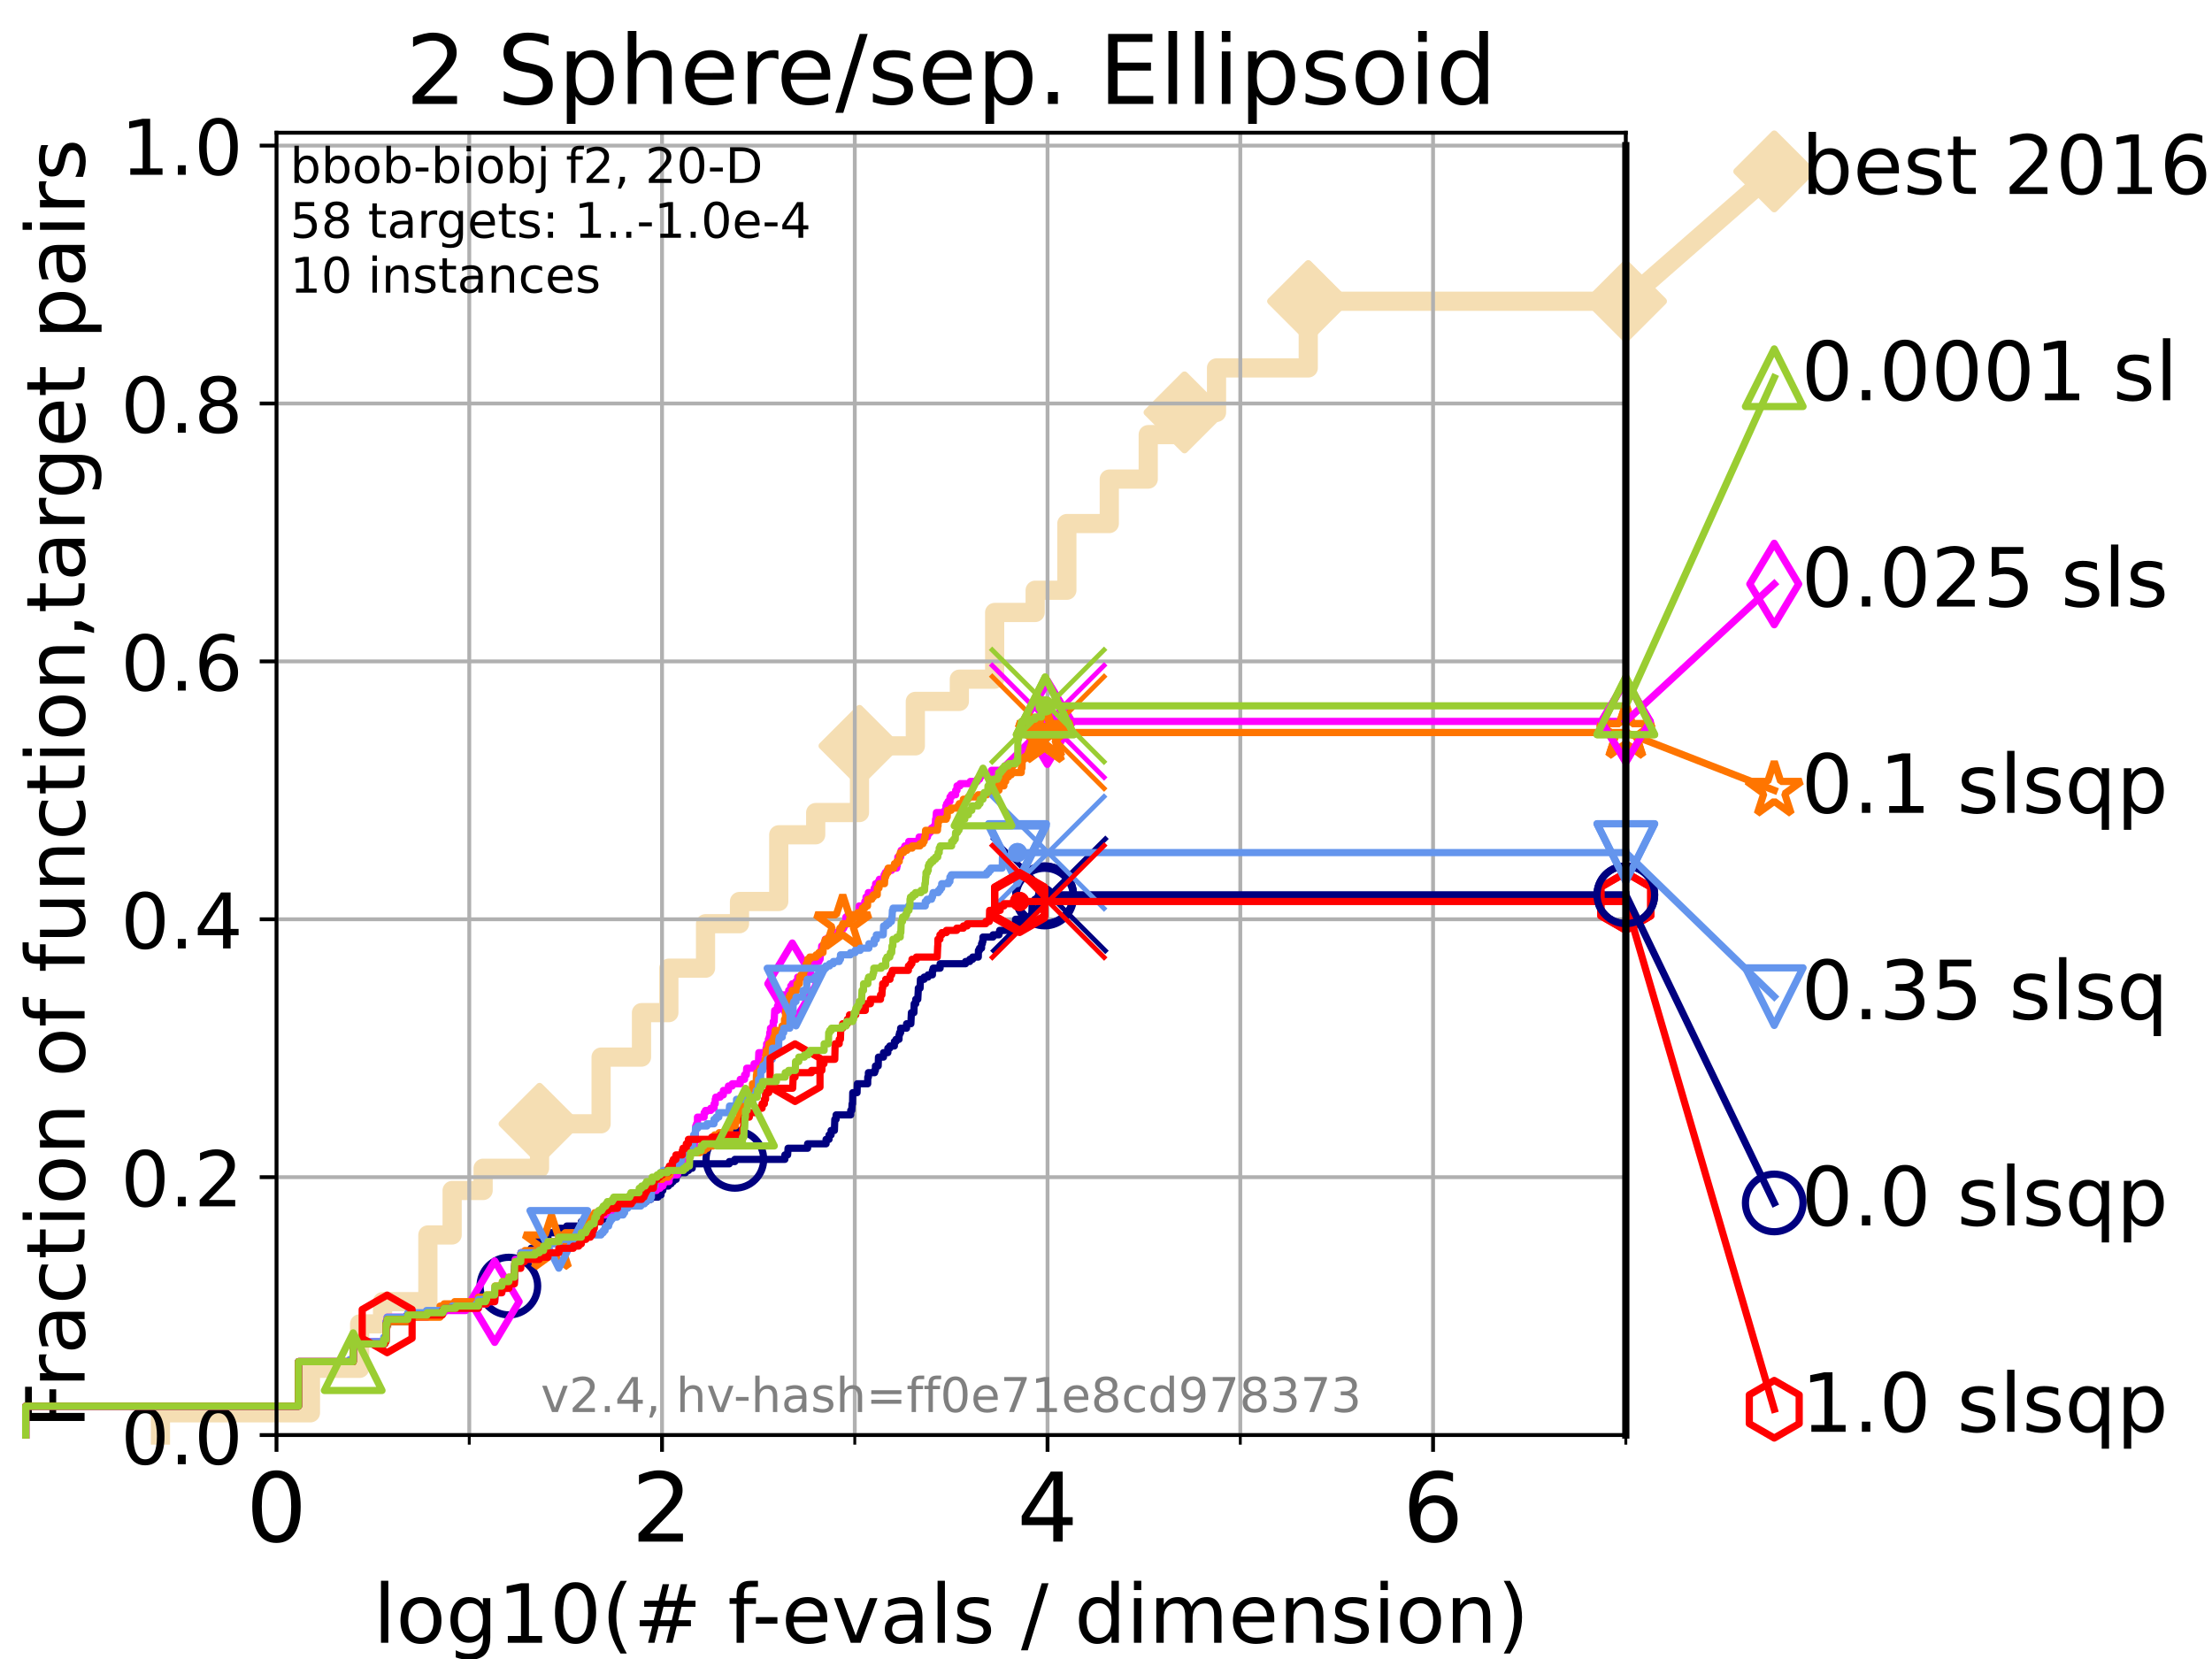 <?xml version="1.0" encoding="utf-8" standalone="no"?>
<!DOCTYPE svg PUBLIC "-//W3C//DTD SVG 1.1//EN"
  "http://www.w3.org/Graphics/SVG/1.1/DTD/svg11.dtd">
<!-- Created with matplotlib (https://matplotlib.org/) -->
<svg height="345.6pt" version="1.1" viewBox="0 0 460.8 345.6" width="460.8pt" xmlns="http://www.w3.org/2000/svg" xmlns:xlink="http://www.w3.org/1999/xlink">
 <defs>
  <style type="text/css">*{stroke-linecap:butt;stroke-linejoin:round;}</style>
 </defs>
 <g id="figure_1">
  <g id="patch_1">
   <path d="M 0 345.6 
L 460.8 345.6 
L 460.8 0 
L 0 0 
z
" style="fill:#ffffff;"/>
  </g>
  <g id="axes_1">
   <g id="patch_2">
    <path d="M 57.6 298.944 
L 338.688 298.944 
L 338.688 27.648 
L 57.6 27.648 
z
" style="fill:#ffffff;"/>
   </g>
   <g id="line2d_1">
    <path d="M 33.424 298.944 
L 33.424 294.313 
L 64.671 294.313 
L 64.671 285.05 
L 74.922 285.05 
L 74.922 275.788 
L 79.695 275.788 
L 79.695 271.157 
L 89.135 271.157 
L 89.135 257.263 
L 94.188 257.263 
L 94.188 248.001 
L 100.642 248.001 
L 100.642 243.37 
L 112.394 243.37 
L 112.394 234.107 
L 125.22 234.107 
L 125.22 220.214 
L 133.634 220.214 
L 133.634 210.951 
L 139.334 210.951 
L 139.334 201.689 
L 146.974 201.689 
L 146.974 192.426 
L 154.05 192.426 
L 154.05 187.795 
L 162.228 187.795 
L 162.228 173.901 
L 169.925 173.901 
L 169.925 169.27 
L 179.044 169.27 
L 179.044 155.377 
L 190.682 155.377 
L 190.682 146.114 
L 199.851 146.114 
L 199.851 141.483 
L 207.205 141.483 
L 207.205 127.589 
L 215.644 127.589 
L 215.644 122.958 
L 222.244 122.958 
L 222.244 109.065 
L 231.085 109.065 
L 231.085 99.802 
L 239.197 99.802 
L 239.197 90.54 
L 246.756 90.54 
L 246.756 85.909 
L 253.425 85.909 
L 253.425 76.646 
L 272.533 76.646 
L 272.533 62.753 
L 338.688 62.753 
" style="fill:none;stroke:#f5deb3;stroke-linecap:square;stroke-width:4;"/>
   </g>
   <g id="line2d_2">
    <defs>
     <path d="M 0 7.778 
L 7.778 0 
L 0 -7.778 
L -7.778 0 
z
" id="m2d8a3067b9" style="stroke:#f5deb3;stroke-linejoin:miter;stroke-width:1.5;"/>
    </defs>
    <g>
     <use style="fill:#f5deb3;stroke:#f5deb3;stroke-linejoin:miter;stroke-width:1.5;" x="112.394" xlink:href="#m2d8a3067b9" y="234.107"/>
     <use style="fill:#f5deb3;stroke:#f5deb3;stroke-linejoin:miter;stroke-width:1.5;" x="179.044" xlink:href="#m2d8a3067b9" y="155.377"/>
     <use style="fill:#f5deb3;stroke:#f5deb3;stroke-linejoin:miter;stroke-width:1.5;" x="246.756" xlink:href="#m2d8a3067b9" y="85.909"/>
     <use style="fill:#f5deb3;stroke:#f5deb3;stroke-linejoin:miter;stroke-width:1.5;" x="272.533" xlink:href="#m2d8a3067b9" y="62.753"/>
     <use style="fill:#f5deb3;stroke:#f5deb3;stroke-linejoin:miter;stroke-width:1.5;" x="272.533" xlink:href="#m2d8a3067b9" y="62.753"/>
     <use style="fill:#f5deb3;stroke:#f5deb3;stroke-linejoin:miter;stroke-width:1.5;" x="338.688" xlink:href="#m2d8a3067b9" y="62.753"/>
    </g>
   </g>
   <g id="line2d_3">
    <path style="fill:none;stroke:#f5deb3;stroke-linecap:square;stroke-width:4;"/>
    <g/>
   </g>
   <g id="line2d_4">
    <path d="M 338.688 62.753 
L 369.608 35.706 
" style="fill:none;stroke:#f5deb3;stroke-linecap:square;stroke-width:4;"/>
    <g>
     <use style="fill:#f5deb3;stroke:#f5deb3;stroke-linejoin:miter;stroke-width:1.5;" x="338.688" xlink:href="#m2d8a3067b9" y="62.753"/>
     <use style="fill:#f5deb3;stroke:#f5deb3;stroke-linejoin:miter;stroke-width:1.5;" x="369.608" xlink:href="#m2d8a3067b9" y="35.706"/>
    </g>
   </g>
   <g id="matplotlib.axis_1">
    <g id="xtick_1">
     <g id="line2d_5">
      <path clip-path="url(#p7745cffc1f)" d="M 57.6 298.944 
L 57.6 27.648 
" style="fill:none;stroke:#b0b0b0;stroke-linecap:square;stroke-width:0.8;"/>
     </g>
     <g id="line2d_6">
      <defs>
       <path d="M 0 0 
L 0 3.5 
" id="m873389752c" style="stroke:#000000;stroke-width:0.8;"/>
      </defs>
      <g>
       <use style="stroke:#000000;stroke-width:0.8;" x="57.6" xlink:href="#m873389752c" y="298.944"/>
      </g>
     </g>
     <g id="text_1">
      <!-- 0 -->
      <g transform="translate(51.237 321.141)scale(0.2 -0.2)">
       <defs>
        <path d="M 31.781 66.406 
Q 24.172 66.406 20.328 58.906 
Q 16.5 51.422 16.5 36.375 
Q 16.5 21.391 20.328 13.891 
Q 24.172 6.391 31.781 6.391 
Q 39.453 6.391 43.281 13.891 
Q 47.125 21.391 47.125 36.375 
Q 47.125 51.422 43.281 58.906 
Q 39.453 66.406 31.781 66.406 
z
M 31.781 74.219 
Q 44.047 74.219 50.516 64.516 
Q 56.984 54.828 56.984 36.375 
Q 56.984 17.969 50.516 8.266 
Q 44.047 -1.422 31.781 -1.422 
Q 19.531 -1.422 13.062 8.266 
Q 6.594 17.969 6.594 36.375 
Q 6.594 54.828 13.062 64.516 
Q 19.531 74.219 31.781 74.219 
z
" id="DejaVuSans-48"/>
       </defs>
       <use xlink:href="#DejaVuSans-48"/>
      </g>
     </g>
    </g>
    <g id="xtick_2">
     <g id="line2d_7">
      <path clip-path="url(#p7745cffc1f)" d="M 137.911 298.944 
L 137.911 27.648 
" style="fill:none;stroke:#b0b0b0;stroke-linecap:square;stroke-width:0.8;"/>
     </g>
     <g id="line2d_8">
      <g>
       <use style="stroke:#000000;stroke-width:0.8;" x="137.911" xlink:href="#m873389752c" y="298.944"/>
      </g>
     </g>
     <g id="text_2">
      <!-- 2 -->
      <g transform="translate(131.548 321.141)scale(0.2 -0.2)">
       <defs>
        <path d="M 19.188 8.297 
L 53.609 8.297 
L 53.609 0 
L 7.328 0 
L 7.328 8.297 
Q 12.938 14.109 22.625 23.891 
Q 32.328 33.688 34.812 36.531 
Q 39.547 41.844 41.422 45.531 
Q 43.312 49.219 43.312 52.781 
Q 43.312 58.594 39.234 62.25 
Q 35.156 65.922 28.609 65.922 
Q 23.969 65.922 18.812 64.312 
Q 13.672 62.703 7.812 59.422 
L 7.812 69.391 
Q 13.766 71.781 18.938 73 
Q 24.125 74.219 28.422 74.219 
Q 39.75 74.219 46.484 68.547 
Q 53.219 62.891 53.219 53.422 
Q 53.219 48.922 51.531 44.891 
Q 49.859 40.875 45.406 35.406 
Q 44.188 33.984 37.641 27.219 
Q 31.109 20.453 19.188 8.297 
z
" id="DejaVuSans-50"/>
       </defs>
       <use xlink:href="#DejaVuSans-50"/>
      </g>
     </g>
    </g>
    <g id="xtick_3">
     <g id="line2d_9">
      <path clip-path="url(#p7745cffc1f)" d="M 218.222 298.944 
L 218.222 27.648 
" style="fill:none;stroke:#b0b0b0;stroke-linecap:square;stroke-width:0.8;"/>
     </g>
     <g id="line2d_10">
      <g>
       <use style="stroke:#000000;stroke-width:0.8;" x="218.222" xlink:href="#m873389752c" y="298.944"/>
      </g>
     </g>
     <g id="text_3">
      <!-- 4 -->
      <g transform="translate(211.859 321.141)scale(0.2 -0.2)">
       <defs>
        <path d="M 37.797 64.312 
L 12.891 25.391 
L 37.797 25.391 
z
M 35.203 72.906 
L 47.609 72.906 
L 47.609 25.391 
L 58.016 25.391 
L 58.016 17.188 
L 47.609 17.188 
L 47.609 0 
L 37.797 0 
L 37.797 17.188 
L 4.891 17.188 
L 4.891 26.703 
z
" id="DejaVuSans-52"/>
       </defs>
       <use xlink:href="#DejaVuSans-52"/>
      </g>
     </g>
    </g>
    <g id="xtick_4">
     <g id="line2d_11">
      <path clip-path="url(#p7745cffc1f)" d="M 298.533 298.944 
L 298.533 27.648 
" style="fill:none;stroke:#b0b0b0;stroke-linecap:square;stroke-width:0.8;"/>
     </g>
     <g id="line2d_12">
      <g>
       <use style="stroke:#000000;stroke-width:0.8;" x="298.533" xlink:href="#m873389752c" y="298.944"/>
      </g>
     </g>
     <g id="text_4">
      <!-- 6 -->
      <g transform="translate(292.17 321.141)scale(0.2 -0.2)">
       <defs>
        <path d="M 33.016 40.375 
Q 26.375 40.375 22.484 35.828 
Q 18.609 31.297 18.609 23.391 
Q 18.609 15.531 22.484 10.953 
Q 26.375 6.391 33.016 6.391 
Q 39.656 6.391 43.531 10.953 
Q 47.406 15.531 47.406 23.391 
Q 47.406 31.297 43.531 35.828 
Q 39.656 40.375 33.016 40.375 
z
M 52.594 71.297 
L 52.594 62.312 
Q 48.875 64.062 45.094 64.984 
Q 41.312 65.922 37.594 65.922 
Q 27.828 65.922 22.672 59.328 
Q 17.531 52.734 16.797 39.406 
Q 19.672 43.656 24.016 45.922 
Q 28.375 48.188 33.594 48.188 
Q 44.578 48.188 50.953 41.516 
Q 57.328 34.859 57.328 23.391 
Q 57.328 12.156 50.688 5.359 
Q 44.047 -1.422 33.016 -1.422 
Q 20.359 -1.422 13.672 8.266 
Q 6.984 17.969 6.984 36.375 
Q 6.984 53.656 15.188 63.938 
Q 23.391 74.219 37.203 74.219 
Q 40.922 74.219 44.703 73.484 
Q 48.484 72.75 52.594 71.297 
z
" id="DejaVuSans-54"/>
       </defs>
       <use xlink:href="#DejaVuSans-54"/>
      </g>
     </g>
    </g>
    <g id="xtick_5">
     <g id="line2d_13">
      <path clip-path="url(#p7745cffc1f)" d="M 97.755 298.944 
L 97.755 27.648 
" style="fill:none;stroke:#b0b0b0;stroke-linecap:square;stroke-width:0.8;"/>
     </g>
     <g id="line2d_14">
      <defs>
       <path d="M 0 0 
L 0 2 
" id="m96b774ec10" style="stroke:#000000;stroke-width:0.6;"/>
      </defs>
      <g>
       <use style="stroke:#000000;stroke-width:0.6;" x="97.755" xlink:href="#m96b774ec10" y="298.944"/>
      </g>
     </g>
    </g>
    <g id="xtick_6">
     <g id="line2d_15">
      <path clip-path="url(#p7745cffc1f)" d="M 178.066 298.944 
L 178.066 27.648 
" style="fill:none;stroke:#b0b0b0;stroke-linecap:square;stroke-width:0.8;"/>
     </g>
     <g id="line2d_16">
      <g>
       <use style="stroke:#000000;stroke-width:0.6;" x="178.066" xlink:href="#m96b774ec10" y="298.944"/>
      </g>
     </g>
    </g>
    <g id="xtick_7">
     <g id="line2d_17">
      <path clip-path="url(#p7745cffc1f)" d="M 258.377 298.944 
L 258.377 27.648 
" style="fill:none;stroke:#b0b0b0;stroke-linecap:square;stroke-width:0.8;"/>
     </g>
     <g id="line2d_18">
      <g>
       <use style="stroke:#000000;stroke-width:0.6;" x="258.377" xlink:href="#m96b774ec10" y="298.944"/>
      </g>
     </g>
    </g>
    <g id="xtick_8">
     <g id="line2d_19">
      <path clip-path="url(#p7745cffc1f)" d="M 338.688 298.944 
L 338.688 27.648 
" style="fill:none;stroke:#b0b0b0;stroke-linecap:square;stroke-width:0.8;"/>
     </g>
     <g id="line2d_20">
      <g>
       <use style="stroke:#000000;stroke-width:0.6;" x="338.688" xlink:href="#m96b774ec10" y="298.944"/>
      </g>
     </g>
    </g>
    <g id="text_5">
     <!-- log10(# f-evals / dimension) -->
     <g transform="translate(77.764 342.218)scale(0.17 -0.17)">
      <defs>
       <path d="M 9.422 75.984 
L 18.406 75.984 
L 18.406 0 
L 9.422 0 
z
" id="DejaVuSans-108"/>
       <path d="M 30.609 48.391 
Q 23.391 48.391 19.188 42.75 
Q 14.984 37.109 14.984 27.297 
Q 14.984 17.484 19.156 11.844 
Q 23.344 6.203 30.609 6.203 
Q 37.797 6.203 41.984 11.859 
Q 46.188 17.531 46.188 27.297 
Q 46.188 37.016 41.984 42.703 
Q 37.797 48.391 30.609 48.391 
z
M 30.609 56 
Q 42.328 56 49.016 48.375 
Q 55.719 40.766 55.719 27.297 
Q 55.719 13.875 49.016 6.219 
Q 42.328 -1.422 30.609 -1.422 
Q 18.844 -1.422 12.172 6.219 
Q 5.516 13.875 5.516 27.297 
Q 5.516 40.766 12.172 48.375 
Q 18.844 56 30.609 56 
z
" id="DejaVuSans-111"/>
       <path d="M 45.406 27.984 
Q 45.406 37.75 41.375 43.109 
Q 37.359 48.484 30.078 48.484 
Q 22.859 48.484 18.828 43.109 
Q 14.797 37.75 14.797 27.984 
Q 14.797 18.266 18.828 12.891 
Q 22.859 7.516 30.078 7.516 
Q 37.359 7.516 41.375 12.891 
Q 45.406 18.266 45.406 27.984 
z
M 54.391 6.781 
Q 54.391 -7.172 48.188 -13.984 
Q 42 -20.797 29.203 -20.797 
Q 24.469 -20.797 20.266 -20.094 
Q 16.062 -19.391 12.109 -17.922 
L 12.109 -9.188 
Q 16.062 -11.328 19.922 -12.344 
Q 23.781 -13.375 27.781 -13.375 
Q 36.625 -13.375 41.016 -8.766 
Q 45.406 -4.156 45.406 5.172 
L 45.406 9.625 
Q 42.625 4.781 38.281 2.391 
Q 33.938 0 27.875 0 
Q 17.828 0 11.672 7.656 
Q 5.516 15.328 5.516 27.984 
Q 5.516 40.672 11.672 48.328 
Q 17.828 56 27.875 56 
Q 33.938 56 38.281 53.609 
Q 42.625 51.219 45.406 46.391 
L 45.406 54.688 
L 54.391 54.688 
z
" id="DejaVuSans-103"/>
       <path d="M 12.406 8.297 
L 28.516 8.297 
L 28.516 63.922 
L 10.984 60.406 
L 10.984 69.391 
L 28.422 72.906 
L 38.281 72.906 
L 38.281 8.297 
L 54.391 8.297 
L 54.391 0 
L 12.406 0 
z
" id="DejaVuSans-49"/>
       <path d="M 31 75.875 
Q 24.469 64.656 21.281 53.656 
Q 18.109 42.672 18.109 31.391 
Q 18.109 20.125 21.312 9.062 
Q 24.516 -2 31 -13.188 
L 23.188 -13.188 
Q 15.875 -1.703 12.234 9.375 
Q 8.594 20.453 8.594 31.391 
Q 8.594 42.281 12.203 53.312 
Q 15.828 64.359 23.188 75.875 
z
" id="DejaVuSans-40"/>
       <path d="M 51.125 44 
L 36.922 44 
L 32.812 27.688 
L 47.125 27.688 
z
M 43.797 71.781 
L 38.719 51.516 
L 52.984 51.516 
L 58.109 71.781 
L 65.922 71.781 
L 60.891 51.516 
L 76.125 51.516 
L 76.125 44 
L 58.984 44 
L 54.984 27.688 
L 70.516 27.688 
L 70.516 20.219 
L 53.078 20.219 
L 48 0 
L 40.188 0 
L 45.219 20.219 
L 30.906 20.219 
L 25.875 0 
L 18.016 0 
L 23.094 20.219 
L 7.719 20.219 
L 7.719 27.688 
L 24.906 27.688 
L 29 44 
L 13.281 44 
L 13.281 51.516 
L 30.906 51.516 
L 35.891 71.781 
z
" id="DejaVuSans-35"/>
       <path id="DejaVuSans-32"/>
       <path d="M 37.109 75.984 
L 37.109 68.5 
L 28.516 68.5 
Q 23.688 68.5 21.797 66.547 
Q 19.922 64.594 19.922 59.516 
L 19.922 54.688 
L 34.719 54.688 
L 34.719 47.703 
L 19.922 47.703 
L 19.922 0 
L 10.891 0 
L 10.891 47.703 
L 2.297 47.703 
L 2.297 54.688 
L 10.891 54.688 
L 10.891 58.5 
Q 10.891 67.625 15.141 71.797 
Q 19.391 75.984 28.609 75.984 
z
" id="DejaVuSans-102"/>
       <path d="M 4.891 31.391 
L 31.203 31.391 
L 31.203 23.391 
L 4.891 23.391 
z
" id="DejaVuSans-45"/>
       <path d="M 56.203 29.594 
L 56.203 25.203 
L 14.891 25.203 
Q 15.484 15.922 20.484 11.062 
Q 25.484 6.203 34.422 6.203 
Q 39.594 6.203 44.453 7.469 
Q 49.312 8.734 54.109 11.281 
L 54.109 2.781 
Q 49.266 0.734 44.188 -0.344 
Q 39.109 -1.422 33.891 -1.422 
Q 20.797 -1.422 13.156 6.188 
Q 5.516 13.812 5.516 26.812 
Q 5.516 40.234 12.766 48.109 
Q 20.016 56 32.328 56 
Q 43.359 56 49.781 48.891 
Q 56.203 41.797 56.203 29.594 
z
M 47.219 32.234 
Q 47.125 39.594 43.094 43.984 
Q 39.062 48.391 32.422 48.391 
Q 24.906 48.391 20.391 44.141 
Q 15.875 39.891 15.188 32.172 
z
" id="DejaVuSans-101"/>
       <path d="M 2.984 54.688 
L 12.5 54.688 
L 29.594 8.797 
L 46.688 54.688 
L 56.203 54.688 
L 35.688 0 
L 23.484 0 
z
" id="DejaVuSans-118"/>
       <path d="M 34.281 27.484 
Q 23.391 27.484 19.188 25 
Q 14.984 22.516 14.984 16.5 
Q 14.984 11.719 18.141 8.906 
Q 21.297 6.109 26.703 6.109 
Q 34.188 6.109 38.703 11.406 
Q 43.219 16.703 43.219 25.484 
L 43.219 27.484 
z
M 52.203 31.203 
L 52.203 0 
L 43.219 0 
L 43.219 8.297 
Q 40.141 3.328 35.547 0.953 
Q 30.953 -1.422 24.312 -1.422 
Q 15.922 -1.422 10.953 3.297 
Q 6 8.016 6 15.922 
Q 6 25.141 12.172 29.828 
Q 18.359 34.516 30.609 34.516 
L 43.219 34.516 
L 43.219 35.406 
Q 43.219 41.609 39.141 45 
Q 35.062 48.391 27.688 48.391 
Q 23 48.391 18.547 47.266 
Q 14.109 46.141 10.016 43.891 
L 10.016 52.203 
Q 14.938 54.109 19.578 55.047 
Q 24.219 56 28.609 56 
Q 40.484 56 46.344 49.844 
Q 52.203 43.703 52.203 31.203 
z
" id="DejaVuSans-97"/>
       <path d="M 44.281 53.078 
L 44.281 44.578 
Q 40.484 46.531 36.375 47.5 
Q 32.281 48.484 27.875 48.484 
Q 21.188 48.484 17.844 46.438 
Q 14.5 44.391 14.5 40.281 
Q 14.5 37.156 16.891 35.375 
Q 19.281 33.594 26.516 31.984 
L 29.594 31.297 
Q 39.156 29.25 43.188 25.516 
Q 47.219 21.781 47.219 15.094 
Q 47.219 7.469 41.188 3.016 
Q 35.156 -1.422 24.609 -1.422 
Q 20.219 -1.422 15.453 -0.562 
Q 10.688 0.297 5.422 2 
L 5.422 11.281 
Q 10.406 8.688 15.234 7.391 
Q 20.062 6.109 24.812 6.109 
Q 31.156 6.109 34.562 8.281 
Q 37.984 10.453 37.984 14.406 
Q 37.984 18.062 35.516 20.016 
Q 33.062 21.969 24.703 23.781 
L 21.578 24.516 
Q 13.234 26.266 9.516 29.906 
Q 5.812 33.547 5.812 39.891 
Q 5.812 47.609 11.281 51.797 
Q 16.75 56 26.812 56 
Q 31.781 56 36.172 55.266 
Q 40.578 54.547 44.281 53.078 
z
" id="DejaVuSans-115"/>
       <path d="M 25.391 72.906 
L 33.688 72.906 
L 8.297 -9.281 
L 0 -9.281 
z
" id="DejaVuSans-47"/>
       <path d="M 45.406 46.391 
L 45.406 75.984 
L 54.391 75.984 
L 54.391 0 
L 45.406 0 
L 45.406 8.203 
Q 42.578 3.328 38.25 0.953 
Q 33.938 -1.422 27.875 -1.422 
Q 17.969 -1.422 11.734 6.484 
Q 5.516 14.406 5.516 27.297 
Q 5.516 40.188 11.734 48.094 
Q 17.969 56 27.875 56 
Q 33.938 56 38.25 53.625 
Q 42.578 51.266 45.406 46.391 
z
M 14.797 27.297 
Q 14.797 17.391 18.875 11.75 
Q 22.953 6.109 30.078 6.109 
Q 37.203 6.109 41.297 11.75 
Q 45.406 17.391 45.406 27.297 
Q 45.406 37.203 41.297 42.844 
Q 37.203 48.484 30.078 48.484 
Q 22.953 48.484 18.875 42.844 
Q 14.797 37.203 14.797 27.297 
z
" id="DejaVuSans-100"/>
       <path d="M 9.422 54.688 
L 18.406 54.688 
L 18.406 0 
L 9.422 0 
z
M 9.422 75.984 
L 18.406 75.984 
L 18.406 64.594 
L 9.422 64.594 
z
" id="DejaVuSans-105"/>
       <path d="M 52 44.188 
Q 55.375 50.25 60.062 53.125 
Q 64.75 56 71.094 56 
Q 79.641 56 84.281 50.016 
Q 88.922 44.047 88.922 33.016 
L 88.922 0 
L 79.891 0 
L 79.891 32.719 
Q 79.891 40.578 77.094 44.375 
Q 74.312 48.188 68.609 48.188 
Q 61.625 48.188 57.562 43.547 
Q 53.516 38.922 53.516 30.906 
L 53.516 0 
L 44.484 0 
L 44.484 32.719 
Q 44.484 40.625 41.703 44.406 
Q 38.922 48.188 33.109 48.188 
Q 26.219 48.188 22.156 43.531 
Q 18.109 38.875 18.109 30.906 
L 18.109 0 
L 9.078 0 
L 9.078 54.688 
L 18.109 54.688 
L 18.109 46.188 
Q 21.188 51.219 25.484 53.609 
Q 29.781 56 35.688 56 
Q 41.656 56 45.828 52.969 
Q 50 49.953 52 44.188 
z
" id="DejaVuSans-109"/>
       <path d="M 54.891 33.016 
L 54.891 0 
L 45.906 0 
L 45.906 32.719 
Q 45.906 40.484 42.875 44.328 
Q 39.844 48.188 33.797 48.188 
Q 26.516 48.188 22.312 43.547 
Q 18.109 38.922 18.109 30.906 
L 18.109 0 
L 9.078 0 
L 9.078 54.688 
L 18.109 54.688 
L 18.109 46.188 
Q 21.344 51.125 25.703 53.562 
Q 30.078 56 35.797 56 
Q 45.219 56 50.047 50.172 
Q 54.891 44.344 54.891 33.016 
z
" id="DejaVuSans-110"/>
       <path d="M 8.016 75.875 
L 15.828 75.875 
Q 23.141 64.359 26.781 53.312 
Q 30.422 42.281 30.422 31.391 
Q 30.422 20.453 26.781 9.375 
Q 23.141 -1.703 15.828 -13.188 
L 8.016 -13.188 
Q 14.5 -2 17.703 9.062 
Q 20.906 20.125 20.906 31.391 
Q 20.906 42.672 17.703 53.656 
Q 14.5 64.656 8.016 75.875 
z
" id="DejaVuSans-41"/>
      </defs>
      <use xlink:href="#DejaVuSans-108"/>
      <use x="27.783" xlink:href="#DejaVuSans-111"/>
      <use x="88.965" xlink:href="#DejaVuSans-103"/>
      <use x="152.441" xlink:href="#DejaVuSans-49"/>
      <use x="216.064" xlink:href="#DejaVuSans-48"/>
      <use x="279.688" xlink:href="#DejaVuSans-40"/>
      <use x="318.701" xlink:href="#DejaVuSans-35"/>
      <use x="402.49" xlink:href="#DejaVuSans-32"/>
      <use x="434.277" xlink:href="#DejaVuSans-102"/>
      <use x="463.982" xlink:href="#DejaVuSans-45"/>
      <use x="500.066" xlink:href="#DejaVuSans-101"/>
      <use x="561.59" xlink:href="#DejaVuSans-118"/>
      <use x="620.77" xlink:href="#DejaVuSans-97"/>
      <use x="682.049" xlink:href="#DejaVuSans-108"/>
      <use x="709.832" xlink:href="#DejaVuSans-115"/>
      <use x="761.932" xlink:href="#DejaVuSans-32"/>
      <use x="793.719" xlink:href="#DejaVuSans-47"/>
      <use x="827.41" xlink:href="#DejaVuSans-32"/>
      <use x="859.197" xlink:href="#DejaVuSans-100"/>
      <use x="922.674" xlink:href="#DejaVuSans-105"/>
      <use x="950.457" xlink:href="#DejaVuSans-109"/>
      <use x="1047.869" xlink:href="#DejaVuSans-101"/>
      <use x="1109.393" xlink:href="#DejaVuSans-110"/>
      <use x="1172.771" xlink:href="#DejaVuSans-115"/>
      <use x="1224.871" xlink:href="#DejaVuSans-105"/>
      <use x="1252.654" xlink:href="#DejaVuSans-111"/>
      <use x="1313.836" xlink:href="#DejaVuSans-110"/>
      <use x="1377.215" xlink:href="#DejaVuSans-41"/>
     </g>
    </g>
   </g>
   <g id="matplotlib.axis_2">
    <g id="ytick_1">
     <g id="line2d_21">
      <path clip-path="url(#p7745cffc1f)" d="M 57.6 298.944 
L 338.688 298.944 
" style="fill:none;stroke:#b0b0b0;stroke-linecap:square;stroke-width:0.8;"/>
     </g>
     <g id="line2d_22">
      <defs>
       <path d="M 0 0 
L -3.5 0 
" id="m9876b59062" style="stroke:#000000;stroke-width:0.8;"/>
      </defs>
      <g>
       <use style="stroke:#000000;stroke-width:0.8;" x="57.6" xlink:href="#m9876b59062" y="298.944"/>
      </g>
     </g>
     <g id="text_6">
      <!-- 0.0 -->
      <g transform="translate(25.155 305.023)scale(0.16 -0.16)">
       <defs>
        <path d="M 10.688 12.406 
L 21 12.406 
L 21 0 
L 10.688 0 
z
" id="DejaVuSans-46"/>
       </defs>
       <use xlink:href="#DejaVuSans-48"/>
       <use x="63.623" xlink:href="#DejaVuSans-46"/>
       <use x="95.41" xlink:href="#DejaVuSans-48"/>
      </g>
     </g>
    </g>
    <g id="ytick_2">
     <g id="line2d_23">
      <path clip-path="url(#p7745cffc1f)" d="M 57.6 245.222 
L 338.688 245.222 
" style="fill:none;stroke:#b0b0b0;stroke-linecap:square;stroke-width:0.8;"/>
     </g>
     <g id="line2d_24">
      <g>
       <use style="stroke:#000000;stroke-width:0.8;" x="57.6" xlink:href="#m9876b59062" y="245.222"/>
      </g>
     </g>
     <g id="text_7">
      <!-- 0.2 -->
      <g transform="translate(25.155 251.301)scale(0.16 -0.16)">
       <use xlink:href="#DejaVuSans-48"/>
       <use x="63.623" xlink:href="#DejaVuSans-46"/>
       <use x="95.41" xlink:href="#DejaVuSans-50"/>
      </g>
     </g>
    </g>
    <g id="ytick_3">
     <g id="line2d_25">
      <path clip-path="url(#p7745cffc1f)" d="M 57.6 191.5 
L 338.688 191.5 
" style="fill:none;stroke:#b0b0b0;stroke-linecap:square;stroke-width:0.8;"/>
     </g>
     <g id="line2d_26">
      <g>
       <use style="stroke:#000000;stroke-width:0.8;" x="57.6" xlink:href="#m9876b59062" y="191.5"/>
      </g>
     </g>
     <g id="text_8">
      <!-- 0.4 -->
      <g transform="translate(25.155 197.579)scale(0.16 -0.16)">
       <use xlink:href="#DejaVuSans-48"/>
       <use x="63.623" xlink:href="#DejaVuSans-46"/>
       <use x="95.41" xlink:href="#DejaVuSans-52"/>
      </g>
     </g>
    </g>
    <g id="ytick_4">
     <g id="line2d_27">
      <path clip-path="url(#p7745cffc1f)" d="M 57.6 137.778 
L 338.688 137.778 
" style="fill:none;stroke:#b0b0b0;stroke-linecap:square;stroke-width:0.8;"/>
     </g>
     <g id="line2d_28">
      <g>
       <use style="stroke:#000000;stroke-width:0.8;" x="57.6" xlink:href="#m9876b59062" y="137.778"/>
      </g>
     </g>
     <g id="text_9">
      <!-- 0.6 -->
      <g transform="translate(25.155 143.857)scale(0.16 -0.16)">
       <use xlink:href="#DejaVuSans-48"/>
       <use x="63.623" xlink:href="#DejaVuSans-46"/>
       <use x="95.41" xlink:href="#DejaVuSans-54"/>
      </g>
     </g>
    </g>
    <g id="ytick_5">
     <g id="line2d_29">
      <path clip-path="url(#p7745cffc1f)" d="M 57.6 84.056 
L 338.688 84.056 
" style="fill:none;stroke:#b0b0b0;stroke-linecap:square;stroke-width:0.8;"/>
     </g>
     <g id="line2d_30">
      <g>
       <use style="stroke:#000000;stroke-width:0.8;" x="57.6" xlink:href="#m9876b59062" y="84.056"/>
      </g>
     </g>
     <g id="text_10">
      <!-- 0.8 -->
      <g transform="translate(25.155 90.135)scale(0.16 -0.16)">
       <defs>
        <path d="M 31.781 34.625 
Q 24.75 34.625 20.719 30.859 
Q 16.703 27.094 16.703 20.516 
Q 16.703 13.922 20.719 10.156 
Q 24.75 6.391 31.781 6.391 
Q 38.812 6.391 42.859 10.172 
Q 46.922 13.969 46.922 20.516 
Q 46.922 27.094 42.891 30.859 
Q 38.875 34.625 31.781 34.625 
z
M 21.922 38.812 
Q 15.578 40.375 12.031 44.719 
Q 8.5 49.078 8.5 55.328 
Q 8.5 64.062 14.719 69.141 
Q 20.953 74.219 31.781 74.219 
Q 42.672 74.219 48.875 69.141 
Q 55.078 64.062 55.078 55.328 
Q 55.078 49.078 51.531 44.719 
Q 48 40.375 41.703 38.812 
Q 48.828 37.156 52.797 32.312 
Q 56.781 27.484 56.781 20.516 
Q 56.781 9.906 50.312 4.234 
Q 43.844 -1.422 31.781 -1.422 
Q 19.734 -1.422 13.25 4.234 
Q 6.781 9.906 6.781 20.516 
Q 6.781 27.484 10.781 32.312 
Q 14.797 37.156 21.922 38.812 
z
M 18.312 54.391 
Q 18.312 48.734 21.844 45.562 
Q 25.391 42.391 31.781 42.391 
Q 38.141 42.391 41.719 45.562 
Q 45.312 48.734 45.312 54.391 
Q 45.312 60.062 41.719 63.234 
Q 38.141 66.406 31.781 66.406 
Q 25.391 66.406 21.844 63.234 
Q 18.312 60.062 18.312 54.391 
z
" id="DejaVuSans-56"/>
       </defs>
       <use xlink:href="#DejaVuSans-48"/>
       <use x="63.623" xlink:href="#DejaVuSans-46"/>
       <use x="95.41" xlink:href="#DejaVuSans-56"/>
      </g>
     </g>
    </g>
    <g id="ytick_6">
     <g id="line2d_31">
      <path clip-path="url(#p7745cffc1f)" d="M 57.6 30.334 
L 338.688 30.334 
" style="fill:none;stroke:#b0b0b0;stroke-linecap:square;stroke-width:0.8;"/>
     </g>
     <g id="line2d_32">
      <g>
       <use style="stroke:#000000;stroke-width:0.8;" x="57.6" xlink:href="#m9876b59062" y="30.334"/>
      </g>
     </g>
     <g id="text_11">
      <!-- 1.0 -->
      <g transform="translate(25.155 36.413)scale(0.16 -0.16)">
       <use xlink:href="#DejaVuSans-49"/>
       <use x="63.623" xlink:href="#DejaVuSans-46"/>
       <use x="95.41" xlink:href="#DejaVuSans-48"/>
      </g>
     </g>
    </g>
    <g id="text_12">
     <!-- Fraction of function,target pairs -->
     <g transform="translate(17.62 297.681)rotate(-90)scale(0.17 -0.17)">
      <defs>
       <path d="M 9.812 72.906 
L 51.703 72.906 
L 51.703 64.594 
L 19.672 64.594 
L 19.672 43.109 
L 48.578 43.109 
L 48.578 34.812 
L 19.672 34.812 
L 19.672 0 
L 9.812 0 
z
" id="DejaVuSans-70"/>
       <path d="M 41.109 46.297 
Q 39.594 47.172 37.812 47.578 
Q 36.031 48 33.891 48 
Q 26.266 48 22.188 43.047 
Q 18.109 38.094 18.109 28.812 
L 18.109 0 
L 9.078 0 
L 9.078 54.688 
L 18.109 54.688 
L 18.109 46.188 
Q 20.953 51.172 25.484 53.578 
Q 30.031 56 36.531 56 
Q 37.453 56 38.578 55.875 
Q 39.703 55.766 41.062 55.516 
z
" id="DejaVuSans-114"/>
       <path d="M 48.781 52.594 
L 48.781 44.188 
Q 44.969 46.297 41.141 47.344 
Q 37.312 48.391 33.406 48.391 
Q 24.656 48.391 19.812 42.844 
Q 14.984 37.312 14.984 27.297 
Q 14.984 17.281 19.812 11.734 
Q 24.656 6.203 33.406 6.203 
Q 37.312 6.203 41.141 7.25 
Q 44.969 8.297 48.781 10.406 
L 48.781 2.094 
Q 45.016 0.344 40.984 -0.531 
Q 36.969 -1.422 32.422 -1.422 
Q 20.062 -1.422 12.781 6.344 
Q 5.516 14.109 5.516 27.297 
Q 5.516 40.672 12.859 48.328 
Q 20.219 56 33.016 56 
Q 37.156 56 41.109 55.141 
Q 45.062 54.297 48.781 52.594 
z
" id="DejaVuSans-99"/>
       <path d="M 18.312 70.219 
L 18.312 54.688 
L 36.812 54.688 
L 36.812 47.703 
L 18.312 47.703 
L 18.312 18.016 
Q 18.312 11.328 20.141 9.422 
Q 21.969 7.516 27.594 7.516 
L 36.812 7.516 
L 36.812 0 
L 27.594 0 
Q 17.188 0 13.234 3.875 
Q 9.281 7.766 9.281 18.016 
L 9.281 47.703 
L 2.688 47.703 
L 2.688 54.688 
L 9.281 54.688 
L 9.281 70.219 
z
" id="DejaVuSans-116"/>
       <path d="M 8.5 21.578 
L 8.5 54.688 
L 17.484 54.688 
L 17.484 21.922 
Q 17.484 14.156 20.5 10.266 
Q 23.531 6.391 29.594 6.391 
Q 36.859 6.391 41.078 11.031 
Q 45.312 15.672 45.312 23.688 
L 45.312 54.688 
L 54.297 54.688 
L 54.297 0 
L 45.312 0 
L 45.312 8.406 
Q 42.047 3.422 37.719 1 
Q 33.406 -1.422 27.688 -1.422 
Q 18.266 -1.422 13.375 4.438 
Q 8.5 10.297 8.5 21.578 
z
M 31.109 56 
z
" id="DejaVuSans-117"/>
       <path d="M 11.719 12.406 
L 22.016 12.406 
L 22.016 4 
L 14.016 -11.625 
L 7.719 -11.625 
L 11.719 4 
z
" id="DejaVuSans-44"/>
       <path d="M 18.109 8.203 
L 18.109 -20.797 
L 9.078 -20.797 
L 9.078 54.688 
L 18.109 54.688 
L 18.109 46.391 
Q 20.953 51.266 25.266 53.625 
Q 29.594 56 35.594 56 
Q 45.562 56 51.781 48.094 
Q 58.016 40.188 58.016 27.297 
Q 58.016 14.406 51.781 6.484 
Q 45.562 -1.422 35.594 -1.422 
Q 29.594 -1.422 25.266 0.953 
Q 20.953 3.328 18.109 8.203 
z
M 48.688 27.297 
Q 48.688 37.203 44.609 42.844 
Q 40.531 48.484 33.406 48.484 
Q 26.266 48.484 22.188 42.844 
Q 18.109 37.203 18.109 27.297 
Q 18.109 17.391 22.188 11.75 
Q 26.266 6.109 33.406 6.109 
Q 40.531 6.109 44.609 11.75 
Q 48.688 17.391 48.688 27.297 
z
" id="DejaVuSans-112"/>
      </defs>
      <use xlink:href="#DejaVuSans-70"/>
      <use x="50.27" xlink:href="#DejaVuSans-114"/>
      <use x="91.383" xlink:href="#DejaVuSans-97"/>
      <use x="152.662" xlink:href="#DejaVuSans-99"/>
      <use x="207.643" xlink:href="#DejaVuSans-116"/>
      <use x="246.852" xlink:href="#DejaVuSans-105"/>
      <use x="274.635" xlink:href="#DejaVuSans-111"/>
      <use x="335.816" xlink:href="#DejaVuSans-110"/>
      <use x="399.195" xlink:href="#DejaVuSans-32"/>
      <use x="430.982" xlink:href="#DejaVuSans-111"/>
      <use x="492.164" xlink:href="#DejaVuSans-102"/>
      <use x="527.369" xlink:href="#DejaVuSans-32"/>
      <use x="559.156" xlink:href="#DejaVuSans-102"/>
      <use x="594.361" xlink:href="#DejaVuSans-117"/>
      <use x="657.74" xlink:href="#DejaVuSans-110"/>
      <use x="721.119" xlink:href="#DejaVuSans-99"/>
      <use x="776.1" xlink:href="#DejaVuSans-116"/>
      <use x="815.309" xlink:href="#DejaVuSans-105"/>
      <use x="843.092" xlink:href="#DejaVuSans-111"/>
      <use x="904.273" xlink:href="#DejaVuSans-110"/>
      <use x="967.652" xlink:href="#DejaVuSans-44"/>
      <use x="999.439" xlink:href="#DejaVuSans-116"/>
      <use x="1038.648" xlink:href="#DejaVuSans-97"/>
      <use x="1099.928" xlink:href="#DejaVuSans-114"/>
      <use x="1139.291" xlink:href="#DejaVuSans-103"/>
      <use x="1202.768" xlink:href="#DejaVuSans-101"/>
      <use x="1264.291" xlink:href="#DejaVuSans-116"/>
      <use x="1303.5" xlink:href="#DejaVuSans-32"/>
      <use x="1335.287" xlink:href="#DejaVuSans-112"/>
      <use x="1398.764" xlink:href="#DejaVuSans-97"/>
      <use x="1460.043" xlink:href="#DejaVuSans-105"/>
      <use x="1487.826" xlink:href="#DejaVuSans-114"/>
      <use x="1528.939" xlink:href="#DejaVuSans-115"/>
     </g>
    </g>
   </g>
   <g id="line2d_33">
    <defs>
     <path d="M 0 1.5 
C 0.398 1.5 0.779 1.342 1.061 1.061 
C 1.342 0.779 1.5 0.398 1.5 0 
C 1.5 -0.398 1.342 -0.779 1.061 -1.061 
C 0.779 -1.342 0.398 -1.5 0 -1.5 
C -0.398 -1.5 -0.779 -1.342 -1.061 -1.061 
C -1.342 -0.779 -1.5 -0.398 -1.5 0 
C -1.5 0.398 -1.342 0.779 -1.061 1.061 
C -0.779 1.342 -0.398 1.5 0 1.5 
z
" id="meb14ada954" style="stroke:#f5deb3;"/>
    </defs>
    <g>
     <use style="fill:#f5deb3;stroke:#f5deb3;" x="272.533" xlink:href="#meb14ada954" y="62.753"/>
     <use style="fill:#f5deb3;stroke:#f5deb3;" x="272.533" xlink:href="#meb14ada954" y="62.753"/>
    </g>
   </g>
   <g id="line2d_34">
    <defs>
     <path d="M 0 1.5 
C 0.398 1.5 0.779 1.342 1.061 1.061 
C 1.342 0.779 1.5 0.398 1.5 0 
C 1.5 -0.398 1.342 -0.779 1.061 -1.061 
C 0.779 -1.342 0.398 -1.5 0 -1.5 
C -0.398 -1.5 -0.779 -1.342 -1.061 -1.061 
C -1.342 -0.779 -1.5 -0.398 -1.5 0 
C -1.5 0.398 -1.342 0.779 -1.061 1.061 
C -0.779 1.342 -0.398 1.5 0 1.5 
z
" id="m2a3eb443ca" style="stroke:#000080;"/>
    </defs>
    <g>
     <use style="fill:#000080;stroke:#000080;" x="217.632" xlink:href="#m2a3eb443ca" y="186.406"/>
     <use style="fill:#000080;stroke:#000080;" x="217.632" xlink:href="#m2a3eb443ca" y="186.406"/>
    </g>
   </g>
   <g id="line2d_35">
    <path d="M 5.357 298.944 
L 5.357 292.923 
L 62.175 292.923 
L 62.175 283.661 
L 73.579 283.661 
L 73.579 279.956 
L 79.695 279.956 
L 79.695 279.493 
L 80.416 279.493 
L 80.416 276.251 
L 80.65 276.251 
L 80.65 275.325 
L 84.773 275.325 
L 84.773 273.935 
L 88.701 273.935 
L 88.701 273.472 
L 91.535 273.472 
L 91.535 273.009 
L 91.905 273.009 
L 91.905 272.546 
L 92.504 272.546 
L 92.504 272.083 
L 99.654 272.083 
L 99.654 271.157 
L 101.366 271.157 
L 101.366 270.694 
L 103.054 270.694 
L 103.118 268.841 
L 104.533 268.841 
L 104.533 268.378 
L 104.651 268.378 
L 104.651 267.915 
L 106.006 267.915 
L 106.006 266.989 
L 106.906 266.989 
L 106.906 266.526 
L 107.162 266.526 
L 107.213 263.747 
L 107.314 263.747 
L 107.314 263.284 
L 108.103 263.284 
L 108.103 262.357 
L 108.484 262.357 
L 108.531 260.968 
L 110.653 260.968 
L 110.653 260.042 
L 111.624 260.042 
L 111.624 259.116 
L 112.205 259.116 
L 112.243 258.189 
L 112.356 258.189 
L 112.356 257.726 
L 114.148 257.726 
L 114.148 256.8 
L 116.413 256.8 
L 116.413 255.874 
L 118.067 255.874 
L 118.067 255.411 
L 121.106 255.411 
L 121.106 254.484 
L 125.292 254.484 
L 125.292 254.021 
L 125.718 254.021 
L 125.718 253.558 
L 126.507 253.558 
L 126.524 252.632 
L 127.939 252.632 
L 127.939 251.706 
L 129.574 251.706 
L 129.574 251.243 
L 129.977 251.243 
L 129.977 250.779 
L 131.414 250.779 
L 131.414 250.316 
L 134.672 250.316 
L 134.672 249.853 
L 135.582 249.853 
L 135.582 249.39 
L 137.062 249.39 
L 137.062 248.927 
L 137.7 248.927 
L 137.7 248.001 
L 138.076 248.001 
L 138.127 247.075 
L 139.237 247.075 
L 139.237 246.611 
L 139.801 246.611 
L 139.801 246.148 
L 140.242 246.148 
L 140.242 245.685 
L 140.856 245.685 
L 140.856 244.759 
L 141.264 244.759 
L 141.264 244.296 
L 142.805 244.296 
L 142.805 243.833 
L 143.439 243.833 
L 143.439 243.37 
L 144.203 243.37 
L 144.203 242.443 
L 151.925 242.443 
L 151.925 241.98 
L 153.084 241.98 
L 153.084 241.517 
L 163.504 241.517 
L 163.504 240.591 
L 164.075 240.591 
L 164.168 239.201 
L 168.239 239.201 
L 168.239 238.275 
L 172.086 238.275 
L 172.086 237.349 
L 172.704 237.349 
L 172.704 236.423 
L 173.129 236.423 
L 173.129 235.496 
L 173.824 235.496 
L 173.908 233.181 
L 174.175 233.181 
L 174.175 232.255 
L 177.216 232.255 
L 177.216 231.328 
L 177.44 231.328 
L 177.505 229.939 
L 177.6 229.939 
L 177.643 227.623 
L 178.542 227.623 
L 178.598 225.771 
L 180.754 225.771 
L 180.772 224.382 
L 180.902 224.382 
L 180.902 223.455 
L 182.2 223.455 
L 182.2 222.992 
L 182.369 222.992 
L 182.369 222.066 
L 182.943 222.066 
L 183.001 220.214 
L 184.048 220.214 
L 184.048 219.287 
L 184.955 219.287 
L 184.955 218.361 
L 185.359 218.361 
L 185.359 217.898 
L 186.312 217.898 
L 186.312 216.972 
L 186.66 216.972 
L 186.66 216.509 
L 187.283 216.509 
L 187.283 215.582 
L 187.396 215.582 
L 187.396 215.119 
L 187.619 215.119 
L 187.619 214.193 
L 188.857 214.193 
L 188.857 213.267 
L 189.751 213.267 
L 189.861 210.951 
L 190.386 210.951 
L 190.44 209.099 
L 190.766 209.099 
L 190.766 208.172 
L 191.191 208.172 
L 191.293 206.32 
L 191.303 206.32 
L 191.303 205.857 
L 191.669 205.857 
L 191.743 204.004 
L 192.521 204.004 
L 192.521 203.541 
L 193.333 203.541 
L 193.333 203.078 
L 194.241 203.078 
L 194.241 202.152 
L 194.395 202.152 
L 194.395 201.689 
L 195.843 201.689 
L 195.843 200.762 
L 201.144 200.762 
L 201.144 200.299 
L 202.024 200.299 
L 202.024 199.836 
L 202.62 199.836 
L 202.62 199.373 
L 203.796 199.373 
L 203.828 197.984 
L 204.057 197.984 
L 204.057 197.521 
L 204.475 197.521 
L 204.475 196.594 
L 204.645 196.594 
L 204.645 196.131 
L 204.761 196.131 
L 204.761 195.205 
L 206.855 195.205 
L 206.855 194.742 
L 208.104 194.742 
L 208.104 194.279 
L 208.247 194.279 
L 208.247 193.816 
L 210.726 193.816 
L 210.726 193.353 
L 210.869 193.353 
L 210.869 192.889 
L 211.486 192.889 
L 211.562 191.5 
L 213.205 191.5 
L 213.205 191.037 
L 214.938 191.037 
L 215.024 187.795 
L 215.598 187.795 
L 215.598 187.332 
L 216.148 187.332 
L 216.148 186.869 
L 217.632 186.869 
L 217.632 186.406 
L 338.688 186.406 
L 338.688 186.406 
" style="fill:none;stroke:#000080;stroke-linecap:square;stroke-width:1.5;"/>
   </g>
   <g id="line2d_36">
    <defs>
     <path d="M 0 6 
C 1.591 6 3.117 5.368 4.243 4.243 
C 5.368 3.117 6 1.591 6 0 
C 6 -1.591 5.368 -3.117 4.243 -4.243 
C 3.117 -5.368 1.591 -6 0 -6 
C -1.591 -6 -3.117 -5.368 -4.243 -4.243 
C -5.368 -3.117 -6 -1.591 -6 0 
C -6 1.591 -5.368 3.117 -4.243 4.243 
C -3.117 5.368 -1.591 6 0 6 
z
" id="m81077b7dc7" style="stroke:#000080;stroke-width:1.5;"/>
    </defs>
    <g>
     <use style="fill-opacity:0;stroke:#000080;stroke-width:1.5;" x="106.006" xlink:href="#m81077b7dc7" y="267.915"/>
     <use style="fill-opacity:0;stroke:#000080;stroke-width:1.5;" x="153.084" xlink:href="#m81077b7dc7" y="241.517"/>
     <use style="fill-opacity:0;stroke:#000080;stroke-width:1.5;" x="217.632" xlink:href="#m81077b7dc7" y="186.869"/>
     <use style="fill-opacity:0;stroke:#000080;stroke-width:1.5;" x="217.632" xlink:href="#m81077b7dc7" y="186.406"/>
     <use style="fill-opacity:0;stroke:#000080;stroke-width:1.5;" x="217.632" xlink:href="#m81077b7dc7" y="186.406"/>
     <use style="fill-opacity:0;stroke:#000080;stroke-width:1.5;" x="338.688" xlink:href="#m81077b7dc7" y="186.406"/>
    </g>
   </g>
   <g id="line2d_37">
    <path style="fill:none;stroke:#000080;stroke-linecap:square;stroke-width:1.5;"/>
    <g/>
   </g>
   <g id="line2d_38">
    <path clip-path="url(#p7745cffc1f)" d="M 218.614 186.406 
" style="fill:none;stroke:#000080;stroke-linecap:square;stroke-width:1.5;"/>
    <defs>
     <path d="M -12 12 
L 12 -12 
M -12 -12 
L 12 12 
" id="m25ddd95a38" style="stroke:#000080;"/>
    </defs>
    <g clip-path="url(#p7745cffc1f)">
     <use style="fill:#000080;stroke:#000080;" x="218.614" xlink:href="#m25ddd95a38" y="186.406"/>
    </g>
   </g>
   <g id="line2d_39">
    <defs>
     <path d="M 0 1.5 
C 0.398 1.5 0.779 1.342 1.061 1.061 
C 1.342 0.779 1.5 0.398 1.5 0 
C 1.5 -0.398 1.342 -0.779 1.061 -1.061 
C 0.779 -1.342 0.398 -1.5 0 -1.5 
C -0.398 -1.5 -0.779 -1.342 -1.061 -1.061 
C -1.342 -0.779 -1.5 -0.398 -1.5 0 
C -1.5 0.398 -1.342 0.779 -1.061 1.061 
C -0.779 1.342 -0.398 1.5 0 1.5 
z
" id="md14bd377be" style="stroke:#ff00ff;"/>
    </defs>
    <g>
     <use style="fill:#ff00ff;stroke:#ff00ff;" x="218.175" xlink:href="#md14bd377be" y="150.282"/>
     <use style="fill:#ff00ff;stroke:#ff00ff;" x="218.175" xlink:href="#md14bd377be" y="150.282"/>
    </g>
   </g>
   <g id="line2d_40">
    <path d="M 5.357 298.944 
L 5.357 292.923 
L 62.175 292.923 
L 62.175 283.661 
L 73.227 283.661 
L 73.227 283.198 
L 73.579 283.198 
L 73.579 279.493 
L 79.939 279.493 
L 79.939 279.03 
L 80.179 279.03 
L 80.179 278.567 
L 80.416 278.567 
L 80.416 275.325 
L 80.65 275.325 
L 80.65 274.399 
L 88.992 274.399 
L 88.992 273.935 
L 92.027 273.935 
L 92.027 273.472 
L 92.504 273.472 
L 92.504 273.009 
L 97.044 273.009 
L 97.044 272.546 
L 99.654 272.546 
L 99.654 271.62 
L 101.366 271.62 
L 101.366 271.157 
L 103.054 271.157 
L 103.118 269.304 
L 104.533 269.304 
L 104.533 268.841 
L 104.651 268.841 
L 104.651 268.378 
L 105.677 268.378 
L 105.677 267.915 
L 106.006 267.915 
L 106.006 266.989 
L 107.162 266.989 
L 107.264 262.821 
L 107.314 262.821 
L 107.314 262.357 
L 108.484 262.357 
L 108.531 260.968 
L 111.306 260.968 
L 111.306 260.505 
L 112.356 260.505 
L 112.356 260.042 
L 113.908 260.042 
L 113.908 259.579 
L 114.148 259.579 
L 114.148 258.653 
L 116.413 258.653 
L 116.413 257.726 
L 120.619 257.726 
L 120.619 257.263 
L 121.106 257.263 
L 121.106 256.337 
L 121.646 256.337 
L 121.646 255.411 
L 122.447 255.411 
L 122.447 254.948 
L 123.354 254.948 
L 123.354 254.021 
L 124.216 254.021 
L 124.216 253.558 
L 124.818 253.558 
L 124.818 253.095 
L 126.806 253.095 
L 126.806 252.632 
L 127.596 252.632 
L 127.596 252.169 
L 129.895 252.169 
L 129.895 251.243 
L 130.114 251.243 
L 130.114 250.779 
L 130.783 250.779 
L 130.783 250.316 
L 131.452 250.316 
L 131.452 249.853 
L 131.753 249.853 
L 131.753 249.39 
L 133.499 249.39 
L 133.499 248.927 
L 134.29 248.927 
L 134.29 248.464 
L 134.672 248.464 
L 134.672 248.001 
L 136.767 248.001 
L 136.767 247.538 
L 137.505 247.538 
L 137.505 247.075 
L 138.102 247.075 
L 138.102 246.611 
L 138.282 246.611 
L 138.282 246.148 
L 139.382 246.148 
L 139.382 245.222 
L 139.644 245.222 
L 139.644 244.759 
L 141.134 244.759 
L 141.134 244.296 
L 141.293 244.296 
L 141.293 243.37 
L 141.493 243.37 
L 141.5 241.98 
L 142.573 241.98 
L 142.593 240.128 
L 143.17 240.128 
L 143.17 239.665 
L 143.872 239.665 
L 143.872 238.738 
L 144.689 238.738 
L 144.783 236.886 
L 144.836 236.886 
L 144.929 234.57 
L 145.109 234.57 
L 145.109 234.107 
L 145.293 234.107 
L 145.293 232.718 
L 146.686 232.718 
L 146.686 231.792 
L 146.958 231.792 
L 146.958 231.328 
L 148.064 231.328 
L 148.064 230.865 
L 148.757 230.865 
L 148.757 229.939 
L 148.994 229.939 
L 148.994 229.013 
L 149.109 229.013 
L 149.109 228.55 
L 150.038 228.55 
L 150.038 228.087 
L 150.691 228.087 
L 150.691 227.16 
L 151.74 227.16 
L 151.74 226.234 
L 152.534 226.234 
L 152.534 225.771 
L 154.208 225.771 
L 154.208 224.845 
L 155.109 224.845 
L 155.109 223.918 
L 155.467 223.918 
L 155.549 222.529 
L 157.084 222.529 
L 157.084 221.603 
L 157.984 221.603 
L 158.075 219.287 
L 159.565 219.287 
L 159.565 218.361 
L 159.708 218.361 
L 159.708 217.435 
L 160.055 217.435 
L 160.055 216.509 
L 160.228 216.509 
L 160.228 216.045 
L 160.348 216.045 
L 160.348 215.119 
L 160.504 215.119 
L 160.504 214.193 
L 160.952 214.193 
L 160.952 213.73 
L 161.075 213.73 
L 161.075 212.804 
L 161.272 212.804 
L 161.382 210.488 
L 161.96 210.488 
L 161.96 209.562 
L 162.109 209.562 
L 162.211 208.172 
L 162.456 208.172 
L 162.456 207.246 
L 164.297 207.246 
L 164.297 206.32 
L 164.731 206.32 
L 164.731 205.394 
L 165.049 205.394 
L 165.049 204.931 
L 165.801 204.931 
L 165.801 204.467 
L 166.181 204.467 
L 166.181 203.541 
L 167.596 203.541 
L 167.659 202.152 
L 168.884 202.152 
L 168.884 201.689 
L 169.33 201.689 
L 169.33 200.762 
L 169.814 200.762 
L 169.814 200.299 
L 170.61 200.299 
L 170.61 199.836 
L 170.845 199.836 
L 170.937 198.447 
L 171.001 198.447 
L 171.001 197.984 
L 171.129 197.984 
L 171.173 197.057 
L 171.849 197.057 
L 171.911 195.668 
L 172.621 195.668 
L 172.621 195.205 
L 173.558 195.205 
L 173.558 194.742 
L 174.002 194.742 
L 174.002 194.279 
L 174.827 194.279 
L 174.827 193.816 
L 175.444 193.816 
L 175.444 193.353 
L 175.761 193.353 
L 175.761 192.889 
L 176.011 192.889 
L 176.011 192.426 
L 176.16 192.426 
L 176.214 191.037 
L 176.642 191.037 
L 176.642 190.574 
L 178.915 190.574 
L 178.974 188.721 
L 180.105 188.721 
L 180.154 187.795 
L 180.406 187.795 
L 180.406 186.869 
L 180.888 186.869 
L 180.888 185.943 
L 182.117 185.943 
L 182.117 185.016 
L 182.404 185.016 
L 182.404 184.09 
L 182.962 184.09 
L 182.962 183.627 
L 183.192 183.627 
L 183.192 183.164 
L 184.127 183.164 
L 184.178 182.238 
L 184.41 182.238 
L 184.41 181.775 
L 184.793 181.775 
L 184.793 181.311 
L 185.731 181.311 
L 185.731 180.848 
L 186.798 180.848 
L 186.798 180.385 
L 186.909 180.385 
L 187.005 178.996 
L 187.035 178.996 
L 187.035 178.533 
L 187.62 178.533 
L 187.722 177.143 
L 188.29 177.143 
L 188.29 176.68 
L 188.5 176.68 
L 188.5 176.217 
L 189.306 176.217 
L 189.306 175.291 
L 191.36 175.291 
L 191.47 174.365 
L 193.212 174.365 
L 193.212 173.901 
L 193.366 173.901 
L 193.366 173.438 
L 193.778 173.438 
L 193.778 172.975 
L 194.053 172.975 
L 194.053 172.512 
L 194.603 172.512 
L 194.603 172.049 
L 194.828 172.049 
L 194.894 170.66 
L 194.969 170.66 
L 195.072 169.27 
L 196.806 169.27 
L 196.806 168.807 
L 197.047 168.807 
L 197.047 167.881 
L 197.209 167.881 
L 197.209 167.418 
L 197.494 167.418 
L 197.494 166.955 
L 197.899 166.955 
L 197.899 166.028 
L 198.203 166.028 
L 198.203 165.565 
L 199.084 165.565 
L 199.084 164.639 
L 199.364 164.639 
L 199.364 163.713 
L 199.993 163.713 
L 199.993 163.25 
L 202.132 163.25 
L 202.132 162.787 
L 203.594 162.787 
L 203.594 162.323 
L 204.064 162.323 
L 204.064 161.86 
L 204.318 161.86 
L 204.318 161.397 
L 206.564 161.397 
L 206.564 160.471 
L 209.603 160.471 
L 209.603 160.008 
L 210 160.008 
L 210 159.545 
L 210.345 159.545 
L 210.345 159.082 
L 211.246 159.082 
L 211.246 158.618 
L 212.773 158.618 
L 212.773 158.155 
L 213.086 158.155 
L 213.161 156.766 
L 214.064 156.766 
L 214.064 155.84 
L 215.775 155.84 
L 215.847 153.061 
L 218.146 153.061 
L 218.175 150.282 
L 338.688 150.282 
L 338.688 150.282 
" style="fill:none;stroke:#ff00ff;stroke-linecap:square;stroke-width:1.5;"/>
   </g>
   <g id="line2d_41">
    <defs>
     <path d="M 0 8.485 
L 5.091 0 
L 0 -8.485 
L -5.091 0 
z
" id="mfe6f2cb59d" style="stroke:#ff00ff;stroke-linejoin:miter;stroke-width:1.5;"/>
    </defs>
    <g>
     <use style="fill-opacity:0;stroke:#ff00ff;stroke-linejoin:miter;stroke-width:1.5;" x="103.054" xlink:href="#mfe6f2cb59d" y="271.157"/>
     <use style="fill-opacity:0;stroke:#ff00ff;stroke-linejoin:miter;stroke-width:1.5;" x="165.049" xlink:href="#mfe6f2cb59d" y="204.931"/>
     <use style="fill-opacity:0;stroke:#ff00ff;stroke-linejoin:miter;stroke-width:1.5;" x="218.175" xlink:href="#mfe6f2cb59d" y="150.745"/>
     <use style="fill-opacity:0;stroke:#ff00ff;stroke-linejoin:miter;stroke-width:1.5;" x="218.175" xlink:href="#mfe6f2cb59d" y="150.282"/>
     <use style="fill-opacity:0;stroke:#ff00ff;stroke-linejoin:miter;stroke-width:1.5;" x="218.175" xlink:href="#mfe6f2cb59d" y="150.282"/>
     <use style="fill-opacity:0;stroke:#ff00ff;stroke-linejoin:miter;stroke-width:1.5;" x="338.688" xlink:href="#mfe6f2cb59d" y="150.282"/>
    </g>
   </g>
   <g id="line2d_42">
    <path style="fill:none;stroke:#ff00ff;stroke-linecap:square;stroke-width:1.5;"/>
    <g/>
   </g>
   <g id="line2d_43">
    <path clip-path="url(#p7745cffc1f)" d="M 218.35 150.282 
" style="fill:none;stroke:#ff00ff;stroke-linecap:square;stroke-width:1.5;"/>
    <defs>
     <path d="M -12 12 
L 12 -12 
M -12 -12 
L 12 12 
" id="m0419005c3f" style="stroke:#ff00ff;"/>
    </defs>
    <g clip-path="url(#p7745cffc1f)">
     <use style="fill:#ff00ff;stroke:#ff00ff;" x="218.35" xlink:href="#m0419005c3f" y="150.282"/>
    </g>
   </g>
   <g id="line2d_44">
    <defs>
     <path d="M 0 1.5 
C 0.398 1.5 0.779 1.342 1.061 1.061 
C 1.342 0.779 1.5 0.398 1.5 0 
C 1.5 -0.398 1.342 -0.779 1.061 -1.061 
C 0.779 -1.342 0.398 -1.5 0 -1.5 
C -0.398 -1.5 -0.779 -1.342 -1.061 -1.061 
C -1.342 -0.779 -1.5 -0.398 -1.5 0 
C -1.5 0.398 -1.342 0.779 -1.061 1.061 
C -0.779 1.342 -0.398 1.5 0 1.5 
z
" id="m3d7226268e" style="stroke:#ff7500;"/>
    </defs>
    <g>
     <use style="fill:#ff7500;stroke:#ff7500;" x="217.604" xlink:href="#m3d7226268e" y="152.598"/>
     <use style="fill:#ff7500;stroke:#ff7500;" x="217.604" xlink:href="#m3d7226268e" y="152.598"/>
    </g>
   </g>
   <g id="line2d_45">
    <path d="M 5.357 298.944 
L 5.357 292.923 
L 62.175 292.923 
L 62.175 283.661 
L 73.579 283.661 
L 73.579 279.956 
L 79.939 279.956 
L 79.939 279.493 
L 80.416 279.493 
L 80.416 276.251 
L 80.65 276.251 
L 80.65 275.325 
L 84.956 275.325 
L 84.956 274.399 
L 91.659 274.399 
L 91.659 272.083 
L 92.504 272.083 
L 92.504 271.62 
L 94.715 271.62 
L 94.715 271.157 
L 99.654 271.157 
L 99.654 270.231 
L 101.366 270.231 
L 101.366 269.767 
L 103.054 269.767 
L 103.118 267.915 
L 104.533 267.915 
L 104.533 267.452 
L 104.651 267.452 
L 104.651 266.989 
L 106.006 266.989 
L 106.006 266.062 
L 107.162 266.062 
L 107.213 263.284 
L 107.314 263.284 
L 107.314 262.821 
L 108.247 262.821 
L 108.247 262.357 
L 108.484 262.357 
L 108.531 260.968 
L 109.357 260.968 
L 109.357 260.505 
L 112.356 260.505 
L 112.356 260.042 
L 114.148 260.042 
L 114.148 259.116 
L 114.882 259.116 
L 114.882 258.653 
L 116.413 258.653 
L 116.413 257.726 
L 117.738 257.726 
L 117.738 256.8 
L 121.106 256.8 
L 121.106 255.874 
L 121.997 255.874 
L 121.997 255.411 
L 122.468 255.411 
L 122.468 254.021 
L 122.927 254.021 
L 122.927 253.558 
L 123.454 253.558 
L 123.454 253.095 
L 123.888 253.095 
L 123.888 252.632 
L 125.718 252.632 
L 125.718 252.169 
L 126.083 252.169 
L 126.083 251.706 
L 128.138 251.706 
L 128.199 250.779 
L 128.321 250.779 
L 128.321 250.316 
L 130.169 250.316 
L 130.169 249.853 
L 132.242 249.853 
L 132.242 249.39 
L 134.182 249.39 
L 134.182 248.927 
L 134.787 248.927 
L 134.787 247.538 
L 134.943 247.538 
L 134.943 247.075 
L 135.169 247.075 
L 135.169 246.611 
L 135.362 246.611 
L 135.362 246.148 
L 136.457 246.148 
L 136.457 245.685 
L 137.946 245.685 
L 137.946 245.222 
L 139.18 245.222 
L 139.18 244.759 
L 139.573 244.759 
L 139.573 243.833 
L 140.15 243.833 
L 140.15 243.37 
L 140.619 243.37 
L 140.619 242.443 
L 140.988 242.443 
L 140.988 241.517 
L 141.648 241.517 
L 141.648 240.591 
L 142.673 240.591 
L 142.673 240.128 
L 145.838 240.128 
L 145.838 239.665 
L 146.728 239.665 
L 146.728 239.201 
L 147.379 239.201 
L 147.379 238.738 
L 148.54 238.738 
L 148.54 237.812 
L 148.757 237.812 
L 148.864 236.423 
L 149.797 236.423 
L 149.797 235.96 
L 151.975 235.96 
L 152.072 234.57 
L 153.171 234.57 
L 153.171 233.644 
L 153.502 233.644 
L 153.502 233.181 
L 154.029 233.181 
L 154.116 230.865 
L 154.86 230.865 
L 154.86 229.939 
L 156.494 229.939 
L 156.494 229.013 
L 156.607 229.013 
L 156.682 226.697 
L 156.756 226.697 
L 156.756 225.771 
L 157.515 225.771 
L 157.583 223.918 
L 157.653 223.918 
L 157.653 223.455 
L 158.326 223.455 
L 158.326 222.529 
L 158.976 222.529 
L 158.976 221.603 
L 159.345 221.603 
L 159.345 220.677 
L 159.535 220.677 
L 159.535 219.75 
L 159.663 219.75 
L 159.663 218.824 
L 160.018 218.824 
L 160.018 218.361 
L 160.174 218.361 
L 160.174 217.435 
L 160.697 217.435 
L 160.697 216.972 
L 161.167 216.972 
L 161.167 216.045 
L 161.375 216.045 
L 161.475 214.656 
L 162.929 214.656 
L 162.929 213.73 
L 163.425 213.73 
L 163.425 212.34 
L 163.602 212.34 
L 163.681 210.488 
L 164.199 210.488 
L 164.309 208.635 
L 164.349 208.635 
L 164.349 207.709 
L 164.551 207.709 
L 164.551 207.246 
L 165.021 207.246 
L 165.021 206.32 
L 166.015 206.32 
L 166.039 204.931 
L 166.528 204.931 
L 166.593 203.541 
L 166.864 203.541 
L 166.864 203.078 
L 167.387 203.078 
L 167.387 202.152 
L 167.701 202.152 
L 167.701 201.689 
L 167.864 201.689 
L 167.953 200.762 
L 168.237 200.762 
L 168.237 199.836 
L 168.685 199.836 
L 168.685 199.373 
L 170.01 199.373 
L 170.01 198.91 
L 170.577 198.91 
L 170.577 198.447 
L 171.445 198.447 
L 171.484 197.521 
L 171.585 197.521 
L 171.585 196.594 
L 171.76 196.594 
L 171.76 196.131 
L 171.962 196.131 
L 171.962 195.668 
L 173.28 195.668 
L 173.28 195.205 
L 174.56 195.205 
L 174.56 194.742 
L 174.9 194.742 
L 174.966 193.353 
L 175.364 193.353 
L 175.364 192.889 
L 175.557 192.889 
L 175.557 192.426 
L 176.976 192.426 
L 176.976 191.5 
L 177.605 191.5 
L 177.605 191.037 
L 178.68 191.037 
L 178.68 190.111 
L 179.656 190.111 
L 179.656 189.184 
L 180.161 189.184 
L 180.161 188.721 
L 180.723 188.721 
L 180.771 187.332 
L 181.615 187.332 
L 181.615 186.869 
L 181.955 186.869 
L 181.955 186.406 
L 182.753 186.406 
L 182.757 185.016 
L 183.108 185.016 
L 183.217 184.09 
L 184.261 184.09 
L 184.327 182.701 
L 184.497 182.701 
L 184.497 182.238 
L 184.671 182.238 
L 184.671 181.775 
L 185.007 181.775 
L 185.007 180.848 
L 186.187 180.848 
L 186.187 180.385 
L 186.337 180.385 
L 186.337 179.922 
L 186.838 179.922 
L 186.838 179.459 
L 187.333 179.459 
L 187.369 178.07 
L 187.552 178.07 
L 187.552 177.606 
L 188.25 177.606 
L 188.25 177.143 
L 188.932 177.143 
L 188.932 176.68 
L 190.023 176.68 
L 190.023 176.217 
L 191.655 176.217 
L 191.655 175.754 
L 192.269 175.754 
L 192.269 175.291 
L 192.524 175.291 
L 192.622 174.365 
L 192.735 174.365 
L 192.811 172.975 
L 195.292 172.975 
L 195.349 172.049 
L 195.416 172.049 
L 195.416 171.123 
L 195.609 171.123 
L 195.609 170.66 
L 197.117 170.66 
L 197.117 170.196 
L 197.32 170.196 
L 197.377 168.807 
L 198.139 168.807 
L 198.139 168.344 
L 199.57 168.344 
L 199.57 167.881 
L 199.837 167.881 
L 199.837 167.418 
L 200.579 167.418 
L 200.684 166.492 
L 201.666 166.492 
L 201.666 166.028 
L 203.764 166.028 
L 203.764 165.565 
L 205.597 165.565 
L 205.597 165.102 
L 207.11 165.102 
L 207.11 164.639 
L 208.104 164.639 
L 208.104 163.713 
L 209.131 163.713 
L 209.131 162.787 
L 209.508 162.787 
L 209.508 161.86 
L 210.096 161.86 
L 210.096 161.397 
L 210.671 161.397 
L 210.671 160.934 
L 212.75 160.934 
L 212.75 160.008 
L 212.903 160.008 
L 212.951 158.155 
L 213.399 158.155 
L 213.399 157.692 
L 214.04 157.692 
L 214.04 157.229 
L 215.553 157.229 
L 215.643 154.914 
L 215.674 154.914 
L 215.674 154.45 
L 217.544 154.45 
L 217.604 152.598 
L 338.688 152.598 
L 338.688 152.598 
" style="fill:none;stroke:#ff7500;stroke-linecap:square;stroke-width:1.5;"/>
   </g>
   <g id="line2d_46">
    <defs>
     <path d="M 0 -6 
L -1.347 -1.854 
L -5.706 -1.854 
L -2.18 0.708 
L -3.527 4.854 
L -0 2.292 
L 3.527 4.854 
L 2.18 0.708 
L 5.706 -1.854 
L 1.347 -1.854 
z
" id="mfb45e0227c" style="stroke:#ff7500;stroke-linejoin:bevel;stroke-width:1.5;"/>
    </defs>
    <g>
     <use style="fill-opacity:0;stroke:#ff7500;stroke-linejoin:bevel;stroke-width:1.5;" x="114.882" xlink:href="#mfb45e0227c" y="259.116"/>
     <use style="fill-opacity:0;stroke:#ff7500;stroke-linejoin:bevel;stroke-width:1.5;" x="175.557" xlink:href="#mfb45e0227c" y="192.426"/>
     <use style="fill-opacity:0;stroke:#ff7500;stroke-linejoin:bevel;stroke-width:1.5;" x="217.604" xlink:href="#mfb45e0227c" y="153.524"/>
     <use style="fill-opacity:0;stroke:#ff7500;stroke-linejoin:bevel;stroke-width:1.5;" x="217.604" xlink:href="#mfb45e0227c" y="152.598"/>
     <use style="fill-opacity:0;stroke:#ff7500;stroke-linejoin:bevel;stroke-width:1.5;" x="217.604" xlink:href="#mfb45e0227c" y="152.598"/>
     <use style="fill-opacity:0;stroke:#ff7500;stroke-linejoin:bevel;stroke-width:1.5;" x="338.688" xlink:href="#mfb45e0227c" y="152.598"/>
    </g>
   </g>
   <g id="line2d_47">
    <path style="fill:none;stroke:#ff7500;stroke-linecap:square;stroke-width:1.5;"/>
    <g/>
   </g>
   <g id="line2d_48">
    <path clip-path="url(#p7745cffc1f)" d="M 218.353 152.598 
" style="fill:none;stroke:#ff7500;stroke-linecap:square;stroke-width:1.5;"/>
    <defs>
     <path d="M -12 12 
L 12 -12 
M -12 -12 
L 12 12 
" id="mdb2603a669" style="stroke:#ff7500;"/>
    </defs>
    <g clip-path="url(#p7745cffc1f)">
     <use style="fill:#ff7500;stroke:#ff7500;" x="218.353" xlink:href="#mdb2603a669" y="152.598"/>
    </g>
   </g>
   <g id="line2d_49">
    <defs>
     <path d="M 0 1.5 
C 0.398 1.5 0.779 1.342 1.061 1.061 
C 1.342 0.779 1.5 0.398 1.5 0 
C 1.5 -0.398 1.342 -0.779 1.061 -1.061 
C 0.779 -1.342 0.398 -1.5 0 -1.5 
C -0.398 -1.5 -0.779 -1.342 -1.061 -1.061 
C -1.342 -0.779 -1.5 -0.398 -1.5 0 
C -1.5 0.398 -1.342 0.779 -1.061 1.061 
C -0.779 1.342 -0.398 1.5 0 1.5 
z
" id="mdb37eb85bd" style="stroke:#6495ed;"/>
    </defs>
    <g>
     <use style="fill:#6495ed;stroke:#6495ed;" x="211.955" xlink:href="#mdb37eb85bd" y="177.606"/>
     <use style="fill:#6495ed;stroke:#6495ed;" x="211.955" xlink:href="#mdb37eb85bd" y="177.606"/>
    </g>
   </g>
   <g id="line2d_50">
    <path d="M 5.357 298.944 
L 5.357 292.923 
L 62.175 292.923 
L 62.175 283.661 
L 72.868 283.661 
L 72.868 283.198 
L 73.579 283.198 
L 73.579 279.493 
L 79.939 279.493 
L 79.939 278.567 
L 80.416 278.567 
L 80.416 275.325 
L 80.65 275.325 
L 80.65 274.399 
L 84.956 274.399 
L 84.956 273.472 
L 88.847 273.472 
L 88.847 273.009 
L 92.504 273.009 
L 92.504 272.546 
L 94.188 272.546 
L 94.188 272.083 
L 99.178 272.083 
L 99.178 271.62 
L 99.654 271.62 
L 99.654 270.694 
L 101.366 270.694 
L 101.366 270.231 
L 103.054 270.231 
L 103.118 268.378 
L 104.533 268.378 
L 104.533 267.915 
L 104.651 267.915 
L 104.651 267.452 
L 106.006 267.452 
L 106.006 266.526 
L 107.162 266.526 
L 107.213 263.747 
L 107.314 263.747 
L 107.314 263.284 
L 108.199 263.284 
L 108.199 262.357 
L 108.484 262.357 
L 108.531 260.968 
L 112.356 260.968 
L 112.356 260.505 
L 114.012 260.505 
L 114.012 260.042 
L 114.148 260.042 
L 114.148 259.116 
L 116.413 259.116 
L 116.413 258.189 
L 121.106 258.189 
L 121.106 257.263 
L 125.202 257.263 
L 125.202 256.8 
L 125.665 256.8 
L 125.665 256.337 
L 126.048 256.337 
L 126.083 255.411 
L 126.79 255.411 
L 126.79 254.948 
L 126.921 254.948 
L 126.921 254.484 
L 127.165 254.484 
L 127.165 254.021 
L 127.517 254.021 
L 127.517 253.558 
L 128.546 253.558 
L 128.546 253.095 
L 129.812 253.095 
L 129.812 252.632 
L 130.114 252.632 
L 130.114 251.706 
L 130.77 251.706 
L 130.77 251.243 
L 133.499 251.243 
L 133.499 250.779 
L 134.258 250.779 
L 134.258 250.316 
L 134.735 250.316 
L 134.735 249.853 
L 135.522 249.853 
L 135.522 249.39 
L 135.701 249.39 
L 135.721 247.538 
L 136.131 247.538 
L 136.131 247.075 
L 136.419 247.075 
L 136.419 246.148 
L 136.551 246.148 
L 136.551 245.685 
L 136.673 245.685 
L 136.673 245.222 
L 137.044 245.222 
L 137.044 244.759 
L 137.567 244.759 
L 137.567 244.296 
L 138.11 244.296 
L 138.11 243.833 
L 140.469 243.833 
L 140.552 242.906 
L 141.549 242.906 
L 141.549 241.98 
L 141.907 241.98 
L 141.955 240.591 
L 142.878 240.591 
L 142.878 239.665 
L 144.185 239.665 
L 144.185 238.738 
L 144.336 238.738 
L 144.336 237.349 
L 144.493 237.349 
L 144.493 236.423 
L 144.812 236.423 
L 144.883 235.033 
L 145.361 235.033 
L 145.361 234.57 
L 147.277 234.57 
L 147.277 234.107 
L 148.733 234.107 
L 148.733 233.181 
L 149.191 233.181 
L 149.191 232.718 
L 149.744 232.718 
L 149.744 231.792 
L 151.87 231.792 
L 151.971 230.402 
L 153.294 230.402 
L 153.294 229.939 
L 153.431 229.939 
L 153.431 229.013 
L 156.93 229.013 
L 156.93 228.55 
L 157.139 228.55 
L 157.139 228.087 
L 157.526 228.087 
L 157.526 227.16 
L 157.97 227.16 
L 158.031 224.845 
L 158.444 224.845 
L 158.49 222.992 
L 158.903 222.992 
L 158.903 222.066 
L 159.474 222.066 
L 159.474 221.603 
L 159.83 221.603 
L 159.83 220.677 
L 160.863 220.677 
L 160.922 218.361 
L 162.191 218.361 
L 162.245 216.509 
L 162.353 216.509 
L 162.353 216.045 
L 162.961 216.045 
L 162.961 215.119 
L 163.259 215.119 
L 163.259 214.193 
L 164.534 214.193 
L 164.581 210.951 
L 165.21 210.951 
L 165.219 209.099 
L 165.355 209.099 
L 165.355 208.635 
L 165.819 208.635 
L 165.819 207.709 
L 167.257 207.709 
L 167.29 206.32 
L 168.026 206.32 
L 168.096 204.467 
L 168.173 204.467 
L 168.173 204.004 
L 169.735 204.004 
L 169.735 203.541 
L 170.211 203.541 
L 170.211 203.078 
L 171.011 203.078 
L 171.011 202.152 
L 171.542 202.152 
L 171.542 201.689 
L 172.044 201.689 
L 172.044 201.226 
L 172.818 201.226 
L 172.818 200.762 
L 173.587 200.762 
L 173.587 200.299 
L 174.839 200.299 
L 174.839 199.836 
L 175.086 199.836 
L 175.086 198.91 
L 177.166 198.91 
L 177.166 198.447 
L 178.145 198.447 
L 178.145 197.984 
L 179.198 197.984 
L 179.198 197.521 
L 181.003 197.521 
L 181.003 196.594 
L 182.115 196.594 
L 182.115 195.668 
L 182.559 195.668 
L 182.559 194.742 
L 183.998 194.742 
L 184.06 192.889 
L 184.646 192.889 
L 184.646 192.426 
L 185.215 192.426 
L 185.215 191.963 
L 185.701 191.963 
L 185.787 191.037 
L 185.839 191.037 
L 185.902 189.648 
L 186.042 189.648 
L 186.042 189.184 
L 189.24 189.184 
L 189.24 188.721 
L 192.752 188.721 
L 192.752 187.795 
L 193.13 187.795 
L 193.13 187.332 
L 194.065 187.332 
L 194.065 186.869 
L 194.257 186.869 
L 194.257 186.406 
L 194.378 186.406 
L 194.378 185.943 
L 195.484 185.943 
L 195.484 185.479 
L 195.853 185.479 
L 195.853 185.016 
L 196.169 185.016 
L 196.169 184.09 
L 197.574 184.09 
L 197.574 183.627 
L 197.888 183.627 
L 197.888 182.701 
L 198.155 182.701 
L 198.155 182.238 
L 205.544 182.238 
L 205.544 181.775 
L 205.992 181.775 
L 205.992 181.311 
L 206.37 181.311 
L 206.37 180.848 
L 208.782 180.848 
L 208.826 178.533 
L 211.542 178.533 
L 211.542 178.07 
L 211.955 178.07 
L 211.955 177.606 
L 338.688 177.606 
L 338.688 177.606 
" style="fill:none;stroke:#6495ed;stroke-linecap:square;stroke-width:1.5;"/>
   </g>
   <g id="line2d_51">
    <defs>
     <path d="M -0 6 
L 6 -6 
L -6 -6 
z
" id="mdd77b97c6a" style="stroke:#6495ed;stroke-linejoin:miter;stroke-width:1.5;"/>
    </defs>
    <g>
     <use style="fill-opacity:0;stroke:#6495ed;stroke-linejoin:miter;stroke-width:1.5;" x="116.413" xlink:href="#mdd77b97c6a" y="258.189"/>
     <use style="fill-opacity:0;stroke:#6495ed;stroke-linejoin:miter;stroke-width:1.5;" x="165.819" xlink:href="#mdd77b97c6a" y="207.709"/>
     <use style="fill-opacity:0;stroke:#6495ed;stroke-linejoin:miter;stroke-width:1.5;" x="211.955" xlink:href="#mdd77b97c6a" y="178.07"/>
     <use style="fill-opacity:0;stroke:#6495ed;stroke-linejoin:miter;stroke-width:1.5;" x="211.955" xlink:href="#mdd77b97c6a" y="177.606"/>
     <use style="fill-opacity:0;stroke:#6495ed;stroke-linejoin:miter;stroke-width:1.5;" x="211.955" xlink:href="#mdd77b97c6a" y="177.606"/>
     <use style="fill-opacity:0;stroke:#6495ed;stroke-linejoin:miter;stroke-width:1.5;" x="338.688" xlink:href="#mdd77b97c6a" y="177.606"/>
    </g>
   </g>
   <g id="line2d_52">
    <path style="fill:none;stroke:#6495ed;stroke-linecap:square;stroke-width:1.5;"/>
    <g/>
   </g>
   <g id="line2d_53">
    <path clip-path="url(#p7745cffc1f)" d="M 218.337 177.606 
" style="fill:none;stroke:#6495ed;stroke-linecap:square;stroke-width:1.5;"/>
    <defs>
     <path d="M -12 12 
L 12 -12 
M -12 -12 
L 12 12 
" id="m97f1892cd0" style="stroke:#6495ed;"/>
    </defs>
    <g clip-path="url(#p7745cffc1f)">
     <use style="fill:#6495ed;stroke:#6495ed;" x="218.337" xlink:href="#m97f1892cd0" y="177.606"/>
    </g>
   </g>
   <g id="line2d_54">
    <defs>
     <path d="M 0 1.5 
C 0.398 1.5 0.779 1.342 1.061 1.061 
C 1.342 0.779 1.5 0.398 1.5 0 
C 1.5 -0.398 1.342 -0.779 1.061 -1.061 
C 0.779 -1.342 0.398 -1.5 0 -1.5 
C -0.398 -1.5 -0.779 -1.342 -1.061 -1.061 
C -1.342 -0.779 -1.5 -0.398 -1.5 0 
C -1.5 0.398 -1.342 0.779 -1.061 1.061 
C -0.779 1.342 -0.398 1.5 0 1.5 
z
" id="m0a79a87393" style="stroke:#ff0000;"/>
    </defs>
    <g>
     <use style="fill:#ff0000;stroke:#ff0000;" x="212.393" xlink:href="#m0a79a87393" y="187.795"/>
     <use style="fill:#ff0000;stroke:#ff0000;" x="212.393" xlink:href="#m0a79a87393" y="187.795"/>
    </g>
   </g>
   <g id="line2d_55">
    <path d="M 5.357 298.944 
L 5.357 292.923 
L 62.175 292.923 
L 62.175 283.661 
L 73.579 283.661 
L 73.579 279.956 
L 80.179 279.956 
L 80.179 279.03 
L 80.416 279.03 
L 80.416 275.788 
L 80.65 275.788 
L 80.65 274.862 
L 85.136 274.862 
L 85.136 273.935 
L 92.147 273.935 
L 92.147 273.009 
L 92.504 273.009 
L 92.504 272.546 
L 99.654 272.546 
L 99.654 271.62 
L 101.366 271.62 
L 101.366 271.157 
L 103.054 271.157 
L 103.118 269.304 
L 104.533 269.304 
L 104.533 268.841 
L 104.651 268.841 
L 104.651 268.378 
L 106.006 268.378 
L 106.006 267.452 
L 107.162 267.452 
L 107.213 264.673 
L 107.314 264.673 
L 107.314 264.21 
L 108.484 264.21 
L 108.531 262.821 
L 109.267 262.821 
L 109.267 262.357 
L 112.356 262.357 
L 112.356 261.894 
L 114.148 261.894 
L 114.148 260.968 
L 116.413 260.968 
L 116.413 260.042 
L 119.427 260.042 
L 119.427 259.579 
L 120.572 259.579 
L 120.572 259.116 
L 121.106 259.116 
L 121.106 258.189 
L 122.062 258.189 
L 122.062 257.726 
L 122.989 257.726 
L 122.989 257.263 
L 123.374 257.263 
L 123.374 256.337 
L 123.613 256.337 
L 123.613 255.874 
L 123.81 255.874 
L 123.869 254.484 
L 125.056 254.484 
L 125.111 252.632 
L 125.875 252.632 
L 125.875 252.169 
L 126.64 252.169 
L 126.64 251.706 
L 128.635 251.706 
L 128.635 250.779 
L 131.515 250.779 
L 131.515 250.316 
L 131.84 250.316 
L 131.84 249.853 
L 133.667 249.853 
L 133.667 249.39 
L 134.139 249.39 
L 134.139 248.927 
L 134.333 248.927 
L 134.333 248.464 
L 134.567 248.464 
L 134.567 248.001 
L 134.86 248.001 
L 134.86 247.538 
L 136.122 247.538 
L 136.228 246.611 
L 136.266 246.611 
L 136.266 246.148 
L 136.381 246.148 
L 136.381 245.685 
L 136.897 245.685 
L 136.897 245.222 
L 137.407 245.222 
L 137.407 244.759 
L 138.007 244.759 
L 138.007 244.296 
L 139.229 244.296 
L 139.229 243.37 
L 139.438 243.37 
L 139.438 242.906 
L 140.065 242.906 
L 140.065 241.98 
L 140.272 241.98 
L 140.272 241.517 
L 140.805 241.517 
L 140.805 240.591 
L 142.141 240.591 
L 142.141 239.665 
L 142.277 239.665 
L 142.277 239.201 
L 142.969 239.201 
L 142.969 238.275 
L 143.407 238.275 
L 143.407 237.349 
L 148.263 237.349 
L 148.263 236.886 
L 150.12 236.886 
L 150.12 236.423 
L 154.675 236.423 
L 154.711 235.033 
L 154.933 235.033 
L 154.933 233.181 
L 155.096 233.181 
L 155.096 232.718 
L 156.099 232.718 
L 156.099 231.792 
L 157.625 231.792 
L 157.625 230.865 
L 158.758 230.865 
L 158.758 229.939 
L 159.235 229.939 
L 159.235 229.013 
L 159.482 229.013 
L 159.482 227.623 
L 160.145 227.623 
L 160.145 226.697 
L 165.133 226.697 
L 165.225 224.382 
L 165.624 224.382 
L 165.624 223.455 
L 169.051 223.455 
L 169.051 222.992 
L 171.213 222.992 
L 171.245 221.603 
L 171.647 221.603 
L 171.647 220.677 
L 173.901 220.677 
L 173.976 217.435 
L 174.823 217.435 
L 174.823 216.509 
L 175.074 216.509 
L 175.152 214.193 
L 175.539 214.193 
L 175.539 213.267 
L 176.53 213.267 
L 176.53 212.34 
L 176.97 212.34 
L 176.97 211.414 
L 178.27 211.414 
L 178.27 210.488 
L 180.265 210.488 
L 180.309 209.099 
L 181.323 209.099 
L 181.323 208.172 
L 183.429 208.172 
L 183.429 207.246 
L 183.719 207.246 
L 183.792 205.857 
L 183.875 205.857 
L 183.875 204.931 
L 184.462 204.931 
L 184.503 204.004 
L 185.404 204.004 
L 185.434 203.078 
L 185.736 203.078 
L 185.736 202.615 
L 185.889 202.615 
L 185.889 202.152 
L 189.237 202.152 
L 189.237 201.226 
L 189.648 201.226 
L 189.648 200.762 
L 189.958 200.762 
L 189.981 199.836 
L 190.894 199.836 
L 190.894 199.373 
L 195.244 199.373 
L 195.341 197.057 
L 195.371 197.057 
L 195.379 195.668 
L 195.803 195.668 
L 195.803 194.742 
L 196.201 194.742 
L 196.201 194.279 
L 197.153 194.279 
L 197.153 193.816 
L 199.298 193.816 
L 199.298 193.353 
L 200.688 193.353 
L 200.688 192.889 
L 201.489 192.889 
L 201.489 192.426 
L 205.366 192.426 
L 205.366 191.963 
L 206.096 191.963 
L 206.156 189.648 
L 208.362 189.648 
L 208.362 188.721 
L 209.152 188.721 
L 209.152 188.258 
L 212.393 188.258 
L 212.393 187.795 
L 338.688 187.795 
L 338.688 187.795 
" style="fill:none;stroke:#ff0000;stroke-linecap:square;stroke-width:1.5;"/>
   </g>
   <g id="line2d_56">
    <defs>
     <path d="M 0 -6 
L -5.196 -3 
L -5.196 3 
L -0 6 
L 5.196 3 
L 5.196 -3 
z
" id="mbdea4f9697" style="stroke:#ff0000;stroke-linejoin:miter;stroke-width:1.5;"/>
    </defs>
    <g>
     <use style="fill-opacity:0;stroke:#ff0000;stroke-linejoin:miter;stroke-width:1.5;" x="80.65" xlink:href="#mbdea4f9697" y="275.788"/>
     <use style="fill-opacity:0;stroke:#ff0000;stroke-linejoin:miter;stroke-width:1.5;" x="165.624" xlink:href="#mbdea4f9697" y="223.455"/>
     <use style="fill-opacity:0;stroke:#ff0000;stroke-linejoin:miter;stroke-width:1.5;" x="212.393" xlink:href="#mbdea4f9697" y="188.258"/>
     <use style="fill-opacity:0;stroke:#ff0000;stroke-linejoin:miter;stroke-width:1.5;" x="212.393" xlink:href="#mbdea4f9697" y="187.795"/>
     <use style="fill-opacity:0;stroke:#ff0000;stroke-linejoin:miter;stroke-width:1.5;" x="212.393" xlink:href="#mbdea4f9697" y="187.795"/>
     <use style="fill-opacity:0;stroke:#ff0000;stroke-linejoin:miter;stroke-width:1.5;" x="338.688" xlink:href="#mbdea4f9697" y="187.795"/>
    </g>
   </g>
   <g id="line2d_57">
    <path style="fill:none;stroke:#ff0000;stroke-linecap:square;stroke-width:1.5;"/>
    <g/>
   </g>
   <g id="line2d_58">
    <path clip-path="url(#p7745cffc1f)" d="M 218.36 187.795 
" style="fill:none;stroke:#ff0000;stroke-linecap:square;stroke-width:1.5;"/>
    <defs>
     <path d="M -12 12 
L 12 -12 
M -12 -12 
L 12 12 
" id="mcbffe9b7f4" style="stroke:#ff0000;"/>
    </defs>
    <g clip-path="url(#p7745cffc1f)">
     <use style="fill:#ff0000;stroke:#ff0000;" x="218.36" xlink:href="#mcbffe9b7f4" y="187.795"/>
    </g>
   </g>
   <g id="line2d_59">
    <defs>
     <path d="M 0 1.5 
C 0.398 1.5 0.779 1.342 1.061 1.061 
C 1.342 0.779 1.5 0.398 1.5 0 
C 1.5 -0.398 1.342 -0.779 1.061 -1.061 
C 0.779 -1.342 0.398 -1.5 0 -1.5 
C -0.398 -1.5 -0.779 -1.342 -1.061 -1.061 
C -1.342 -0.779 -1.5 -0.398 -1.5 0 
C -1.5 0.398 -1.342 0.779 -1.061 1.061 
C -0.779 1.342 -0.398 1.5 0 1.5 
z
" id="m78d06a9cf6" style="stroke:#9acd32;"/>
    </defs>
    <g>
     <use style="fill:#9acd32;stroke:#9acd32;" x="217.731" xlink:href="#m78d06a9cf6" y="147.04"/>
     <use style="fill:#9acd32;stroke:#9acd32;" x="217.731" xlink:href="#m78d06a9cf6" y="147.04"/>
    </g>
   </g>
   <g id="line2d_60">
    <path d="M 5.357 298.944 
L 5.357 292.923 
L 62.175 292.923 
L 62.175 283.661 
L 73.579 283.661 
L 73.579 279.956 
L 79.939 279.956 
L 79.939 279.03 
L 80.416 279.03 
L 80.416 275.788 
L 80.65 275.788 
L 80.65 274.862 
L 84.956 274.862 
L 84.956 273.935 
L 88.992 273.935 
L 88.992 273.472 
L 92.267 273.472 
L 92.267 273.009 
L 92.504 273.009 
L 92.504 272.546 
L 94.921 272.546 
L 94.921 272.083 
L 99.654 272.083 
L 99.654 271.157 
L 101.152 271.157 
L 101.152 270.694 
L 101.366 270.694 
L 101.366 269.767 
L 103.054 269.767 
L 103.118 267.915 
L 104.533 267.915 
L 104.533 267.452 
L 104.651 267.452 
L 104.651 266.989 
L 106.006 266.989 
L 106.006 266.062 
L 107.162 266.062 
L 107.213 263.284 
L 107.314 263.284 
L 107.314 262.821 
L 108.484 262.821 
L 108.531 261.431 
L 111.466 261.431 
L 111.466 260.968 
L 112.356 260.968 
L 112.356 260.505 
L 113.24 260.505 
L 113.24 259.579 
L 114.148 259.579 
L 114.148 258.653 
L 116.413 258.653 
L 116.413 257.726 
L 121.106 257.726 
L 121.106 256.8 
L 122.04 256.8 
L 122.04 256.337 
L 122.255 256.337 
L 122.255 255.874 
L 122.51 255.874 
L 122.51 255.411 
L 122.968 255.411 
L 122.968 254.948 
L 123.751 254.948 
L 123.849 254.021 
L 123.927 254.021 
L 123.927 253.558 
L 124.274 253.558 
L 124.274 252.632 
L 124.707 252.632 
L 124.707 252.169 
L 125.363 252.169 
L 125.363 251.706 
L 125.665 251.706 
L 125.665 251.243 
L 126.219 251.243 
L 126.219 250.779 
L 126.524 250.779 
L 126.524 250.316 
L 127.548 250.316 
L 127.548 249.853 
L 127.846 249.853 
L 127.846 249.39 
L 131.198 249.39 
L 131.198 248.927 
L 131.427 248.927 
L 131.427 248.464 
L 133.113 248.464 
L 133.159 247.538 
L 133.667 247.538 
L 133.667 247.075 
L 134.397 247.075 
L 134.397 246.611 
L 134.682 246.611 
L 134.682 246.148 
L 135.849 246.148 
L 135.849 245.222 
L 136.887 245.222 
L 136.887 244.759 
L 137.541 244.759 
L 137.541 244.296 
L 139.083 244.296 
L 139.083 243.833 
L 142.406 243.833 
L 142.406 243.37 
L 142.963 243.37 
L 142.963 242.906 
L 143.616 242.906 
L 143.685 241.054 
L 143.835 241.054 
L 143.835 240.128 
L 145.167 240.128 
L 145.167 239.665 
L 146.069 239.665 
L 146.069 238.738 
L 146.618 238.738 
L 146.618 238.275 
L 151.276 238.275 
L 151.276 237.812 
L 154.668 237.812 
L 154.668 236.886 
L 154.972 236.886 
L 154.995 235.033 
L 155.132 235.033 
L 155.21 232.718 
L 155.297 232.718 
L 155.297 231.328 
L 155.65 231.328 
L 155.76 229.476 
L 156.715 229.476 
L 156.715 228.55 
L 157.765 228.55 
L 157.826 227.16 
L 158.312 227.16 
L 158.312 226.234 
L 158.853 226.234 
L 158.853 225.308 
L 161.728 225.308 
L 161.728 224.382 
L 163.576 224.382 
L 163.576 223.455 
L 164.27 223.455 
L 164.27 222.992 
L 165.692 222.992 
L 165.722 221.14 
L 166.407 221.14 
L 166.407 220.214 
L 167.575 220.214 
L 167.575 219.75 
L 168.355 219.75 
L 168.355 219.287 
L 168.755 219.287 
L 168.755 218.824 
L 171.68 218.824 
L 171.681 217.435 
L 172.578 217.435 
L 172.632 215.119 
L 172.84 215.119 
L 172.84 214.656 
L 173.206 214.656 
L 173.206 214.193 
L 175.375 214.193 
L 175.375 213.73 
L 176.27 213.73 
L 176.36 212.804 
L 177.598 212.804 
L 177.598 212.34 
L 177.803 212.34 
L 177.803 211.877 
L 177.919 211.877 
L 177.919 210.951 
L 178.304 210.951 
L 178.304 210.025 
L 178.619 210.025 
L 178.619 209.562 
L 178.902 209.562 
L 178.973 208.635 
L 179.472 208.635 
L 179.572 206.32 
L 179.885 206.32 
L 179.892 204.931 
L 180.797 204.931 
L 180.797 204.004 
L 180.945 204.004 
L 180.945 203.541 
L 181.761 203.541 
L 181.761 203.078 
L 181.893 203.078 
L 181.893 202.615 
L 182.025 202.615 
L 182.025 201.689 
L 183.604 201.689 
L 183.604 201.226 
L 184.517 201.226 
L 184.517 199.836 
L 184.752 199.836 
L 184.752 199.373 
L 185.359 199.373 
L 185.359 198.91 
L 185.483 198.91 
L 185.483 198.447 
L 185.76 198.447 
L 185.816 197.057 
L 186.002 197.057 
L 186.008 195.668 
L 186.82 195.668 
L 186.82 195.205 
L 187.54 195.205 
L 187.54 194.279 
L 187.662 194.279 
L 187.744 191.963 
L 188.007 191.963 
L 188.007 191.037 
L 188.589 191.037 
L 188.589 190.574 
L 188.859 190.574 
L 188.859 190.111 
L 188.982 190.111 
L 188.982 189.648 
L 189.359 189.648 
L 189.466 188.721 
L 189.552 188.721 
L 189.573 187.332 
L 189.667 187.332 
L 189.667 186.869 
L 190.167 186.869 
L 190.167 186.406 
L 190.71 186.406 
L 190.71 185.943 
L 191.877 185.943 
L 191.877 185.479 
L 192.605 185.479 
L 192.673 184.09 
L 192.765 184.09 
L 192.839 182.701 
L 192.898 182.701 
L 192.898 181.775 
L 193.193 181.775 
L 193.193 181.311 
L 193.375 181.311 
L 193.375 180.385 
L 193.552 180.385 
L 193.552 179.922 
L 193.893 179.922 
L 193.893 179.459 
L 194.399 179.459 
L 194.399 178.996 
L 194.894 178.996 
L 194.894 178.533 
L 195.35 178.533 
L 195.418 177.606 
L 195.657 177.606 
L 195.657 176.68 
L 195.863 176.68 
L 195.863 176.217 
L 198.242 176.217 
L 198.242 175.291 
L 198.665 175.291 
L 198.665 174.828 
L 198.995 174.828 
L 199.065 173.438 
L 199.454 173.438 
L 199.454 172.975 
L 199.768 172.975 
L 199.768 172.512 
L 199.912 172.512 
L 199.912 171.586 
L 200.182 171.586 
L 200.182 170.66 
L 200.989 170.66 
L 200.989 169.733 
L 201.743 169.733 
L 201.83 168.807 
L 202.446 168.807 
L 202.446 167.881 
L 203.787 167.881 
L 203.787 167.418 
L 204.153 167.418 
L 204.216 166.492 
L 204.779 166.492 
L 204.779 166.028 
L 204.895 166.028 
L 204.895 165.565 
L 205.009 165.565 
L 205.009 165.102 
L 205.763 165.102 
L 205.818 163.713 
L 206.124 163.713 
L 206.124 163.25 
L 206.609 163.25 
L 206.609 162.787 
L 206.828 162.787 
L 206.828 162.323 
L 207.808 162.323 
L 207.808 161.86 
L 208.038 161.86 
L 208.038 160.934 
L 208.513 160.934 
L 208.513 160.471 
L 208.881 160.471 
L 208.881 160.008 
L 209.262 160.008 
L 209.262 159.545 
L 210.077 159.545 
L 210.077 159.082 
L 211.597 159.082 
L 211.597 158.618 
L 212.009 158.618 
L 212.041 153.987 
L 212.194 153.987 
L 212.227 153.061 
L 212.53 153.061 
L 212.53 152.135 
L 212.649 152.135 
L 212.666 150.745 
L 212.808 150.745 
L 212.808 150.282 
L 214.235 150.282 
L 214.235 149.819 
L 215.63 149.819 
L 215.63 149.356 
L 216.93 149.356 
L 216.93 148.43 
L 217.216 148.43 
L 217.216 147.504 
L 217.731 147.504 
L 217.731 147.04 
L 338.688 147.04 
L 338.688 147.04 
" style="fill:none;stroke:#9acd32;stroke-linecap:square;stroke-width:1.5;"/>
   </g>
   <g id="line2d_61">
    <defs>
     <path d="M 0 -6 
L -6 6 
L 6 6 
z
" id="m8e26bec91b" style="stroke:#9acd32;stroke-linejoin:miter;stroke-width:1.5;"/>
    </defs>
    <g>
     <use style="fill-opacity:0;stroke:#9acd32;stroke-linejoin:miter;stroke-width:1.5;" x="73.579" xlink:href="#m8e26bec91b" y="283.661"/>
     <use style="fill-opacity:0;stroke:#9acd32;stroke-linejoin:miter;stroke-width:1.5;" x="155.297" xlink:href="#m8e26bec91b" y="232.718"/>
     <use style="fill-opacity:0;stroke:#9acd32;stroke-linejoin:miter;stroke-width:1.5;" x="204.779" xlink:href="#m8e26bec91b" y="166.028"/>
     <use style="fill-opacity:0;stroke:#9acd32;stroke-linejoin:miter;stroke-width:1.5;" x="217.731" xlink:href="#m8e26bec91b" y="147.04"/>
     <use style="fill-opacity:0;stroke:#9acd32;stroke-linejoin:miter;stroke-width:1.5;" x="217.731" xlink:href="#m8e26bec91b" y="147.04"/>
     <use style="fill-opacity:0;stroke:#9acd32;stroke-linejoin:miter;stroke-width:1.5;" x="338.688" xlink:href="#m8e26bec91b" y="147.04"/>
    </g>
   </g>
   <g id="line2d_62">
    <path style="fill:none;stroke:#9acd32;stroke-linecap:square;stroke-width:1.5;"/>
    <g/>
   </g>
   <g id="line2d_63">
    <path clip-path="url(#p7745cffc1f)" d="M 218.336 147.04 
" style="fill:none;stroke:#9acd32;stroke-linecap:square;stroke-width:1.5;"/>
    <defs>
     <path d="M -12 12 
L 12 -12 
M -12 -12 
L 12 12 
" id="m8ef66c5983" style="stroke:#9acd32;"/>
    </defs>
    <g clip-path="url(#p7745cffc1f)">
     <use style="fill:#9acd32;stroke:#9acd32;" x="218.336" xlink:href="#m8ef66c5983" y="147.04"/>
    </g>
   </g>
   <g id="line2d_64">
    <path d="M 338.688 187.795 
L 369.608 293.572 
" style="fill:none;stroke:#ff0000;stroke-linecap:square;stroke-width:1.5;"/>
    <g>
     <use style="fill-opacity:0;stroke:#ff0000;stroke-linejoin:miter;stroke-width:1.5;" x="338.688" xlink:href="#mbdea4f9697" y="187.795"/>
     <use style="fill-opacity:0;stroke:#ff0000;stroke-linejoin:miter;stroke-width:1.5;" x="369.608" xlink:href="#mbdea4f9697" y="293.572"/>
    </g>
   </g>
   <g id="line2d_65">
    <path d="M 338.688 186.406 
L 369.608 250.594 
" style="fill:none;stroke:#000080;stroke-linecap:square;stroke-width:1.5;"/>
    <g>
     <use style="fill-opacity:0;stroke:#000080;stroke-width:1.5;" x="338.688" xlink:href="#m81077b7dc7" y="186.406"/>
     <use style="fill-opacity:0;stroke:#000080;stroke-width:1.5;" x="369.608" xlink:href="#m81077b7dc7" y="250.594"/>
    </g>
   </g>
   <g id="line2d_66">
    <path d="M 338.688 177.606 
L 369.608 207.617 
" style="fill:none;stroke:#6495ed;stroke-linecap:square;stroke-width:1.5;"/>
    <g>
     <use style="fill-opacity:0;stroke:#6495ed;stroke-linejoin:miter;stroke-width:1.5;" x="338.688" xlink:href="#mdd77b97c6a" y="177.606"/>
     <use style="fill-opacity:0;stroke:#6495ed;stroke-linejoin:miter;stroke-width:1.5;" x="369.608" xlink:href="#mdd77b97c6a" y="207.617"/>
    </g>
   </g>
   <g id="line2d_67">
    <path d="M 338.688 152.598 
L 369.608 164.639 
" style="fill:none;stroke:#ff7500;stroke-linecap:square;stroke-width:1.5;"/>
    <g>
     <use style="fill-opacity:0;stroke:#ff7500;stroke-linejoin:bevel;stroke-width:1.5;" x="338.688" xlink:href="#mfb45e0227c" y="152.598"/>
     <use style="fill-opacity:0;stroke:#ff7500;stroke-linejoin:bevel;stroke-width:1.5;" x="369.608" xlink:href="#mfb45e0227c" y="164.639"/>
    </g>
   </g>
   <g id="line2d_68">
    <path d="M 338.688 150.282 
L 369.608 121.661 
" style="fill:none;stroke:#ff00ff;stroke-linecap:square;stroke-width:1.5;"/>
    <g>
     <use style="fill-opacity:0;stroke:#ff00ff;stroke-linejoin:miter;stroke-width:1.5;" x="338.688" xlink:href="#mfe6f2cb59d" y="150.282"/>
     <use style="fill-opacity:0;stroke:#ff00ff;stroke-linejoin:miter;stroke-width:1.5;" x="369.608" xlink:href="#mfe6f2cb59d" y="121.661"/>
    </g>
   </g>
   <g id="line2d_69">
    <path d="M 338.688 147.04 
L 369.608 78.684 
" style="fill:none;stroke:#9acd32;stroke-linecap:square;stroke-width:1.5;"/>
    <g>
     <use style="fill-opacity:0;stroke:#9acd32;stroke-linejoin:miter;stroke-width:1.5;" x="338.688" xlink:href="#m8e26bec91b" y="147.04"/>
     <use style="fill-opacity:0;stroke:#9acd32;stroke-linejoin:miter;stroke-width:1.5;" x="369.608" xlink:href="#m8e26bec91b" y="78.684"/>
    </g>
   </g>
   <g id="line2d_70">
    <path d="M 338.688 298.944 
L 338.688 30.334 
" style="fill:none;stroke:#000000;stroke-linecap:square;stroke-width:1.5;"/>
   </g>
   <g id="patch_3">
    <path d="M 57.6 298.944 
L 57.6 27.648 
" style="fill:none;stroke:#000000;stroke-linecap:square;stroke-linejoin:miter;stroke-width:0.8;"/>
   </g>
   <g id="patch_4">
    <path d="M 338.688 298.944 
L 338.688 27.648 
" style="fill:none;stroke:#000000;stroke-linecap:square;stroke-linejoin:miter;stroke-width:0.8;"/>
   </g>
   <g id="patch_5">
    <path d="M 57.6 298.944 
L 338.688 298.944 
" style="fill:none;stroke:#000000;stroke-linecap:square;stroke-linejoin:miter;stroke-width:0.8;"/>
   </g>
   <g id="patch_6">
    <path d="M 57.6 27.648 
L 338.688 27.648 
" style="fill:none;stroke:#000000;stroke-linecap:square;stroke-linejoin:miter;stroke-width:0.8;"/>
   </g>
   <g id="text_13">
    <!-- 1.0 slsqp -->
    <g transform="translate(375.229 298.263)scale(0.17 -0.17)">
     <defs>
      <path d="M 14.797 27.297 
Q 14.797 17.391 18.875 11.75 
Q 22.953 6.109 30.078 6.109 
Q 37.203 6.109 41.297 11.75 
Q 45.406 17.391 45.406 27.297 
Q 45.406 37.203 41.297 42.844 
Q 37.203 48.484 30.078 48.484 
Q 22.953 48.484 18.875 42.844 
Q 14.797 37.203 14.797 27.297 
z
M 45.406 8.203 
Q 42.578 3.328 38.25 0.953 
Q 33.938 -1.422 27.875 -1.422 
Q 17.969 -1.422 11.734 6.484 
Q 5.516 14.406 5.516 27.297 
Q 5.516 40.188 11.734 48.094 
Q 17.969 56 27.875 56 
Q 33.938 56 38.25 53.625 
Q 42.578 51.266 45.406 46.391 
L 45.406 54.688 
L 54.391 54.688 
L 54.391 -20.797 
L 45.406 -20.797 
z
" id="DejaVuSans-113"/>
     </defs>
     <use xlink:href="#DejaVuSans-49"/>
     <use x="63.623" xlink:href="#DejaVuSans-46"/>
     <use x="95.41" xlink:href="#DejaVuSans-48"/>
     <use x="159.033" xlink:href="#DejaVuSans-32"/>
     <use x="190.82" xlink:href="#DejaVuSans-115"/>
     <use x="242.92" xlink:href="#DejaVuSans-108"/>
     <use x="270.703" xlink:href="#DejaVuSans-115"/>
     <use x="322.803" xlink:href="#DejaVuSans-113"/>
     <use x="386.279" xlink:href="#DejaVuSans-112"/>
    </g>
   </g>
   <g id="text_14">
    <!-- 0.0 slsqp -->
    <g transform="translate(375.229 255.285)scale(0.17 -0.17)">
     <use xlink:href="#DejaVuSans-48"/>
     <use x="63.623" xlink:href="#DejaVuSans-46"/>
     <use x="95.41" xlink:href="#DejaVuSans-48"/>
     <use x="159.033" xlink:href="#DejaVuSans-32"/>
     <use x="190.82" xlink:href="#DejaVuSans-115"/>
     <use x="242.92" xlink:href="#DejaVuSans-108"/>
     <use x="270.703" xlink:href="#DejaVuSans-115"/>
     <use x="322.803" xlink:href="#DejaVuSans-113"/>
     <use x="386.279" xlink:href="#DejaVuSans-112"/>
    </g>
   </g>
   <g id="text_15">
    <!-- 0.35 slsq -->
    <g transform="translate(375.229 212.308)scale(0.17 -0.17)">
     <defs>
      <path d="M 40.578 39.312 
Q 47.656 37.797 51.625 33 
Q 55.609 28.219 55.609 21.188 
Q 55.609 10.406 48.188 4.484 
Q 40.766 -1.422 27.094 -1.422 
Q 22.516 -1.422 17.656 -0.516 
Q 12.797 0.391 7.625 2.203 
L 7.625 11.719 
Q 11.719 9.328 16.594 8.109 
Q 21.484 6.891 26.812 6.891 
Q 36.078 6.891 40.938 10.547 
Q 45.797 14.203 45.797 21.188 
Q 45.797 27.641 41.281 31.266 
Q 36.766 34.906 28.719 34.906 
L 20.219 34.906 
L 20.219 43.016 
L 29.109 43.016 
Q 36.375 43.016 40.234 45.922 
Q 44.094 48.828 44.094 54.297 
Q 44.094 59.906 40.109 62.906 
Q 36.141 65.922 28.719 65.922 
Q 24.656 65.922 20.016 65.031 
Q 15.375 64.156 9.812 62.312 
L 9.812 71.094 
Q 15.438 72.656 20.344 73.438 
Q 25.25 74.219 29.594 74.219 
Q 40.828 74.219 47.359 69.109 
Q 53.906 64.016 53.906 55.328 
Q 53.906 49.266 50.438 45.094 
Q 46.969 40.922 40.578 39.312 
z
" id="DejaVuSans-51"/>
      <path d="M 10.797 72.906 
L 49.516 72.906 
L 49.516 64.594 
L 19.828 64.594 
L 19.828 46.734 
Q 21.969 47.469 24.109 47.828 
Q 26.266 48.188 28.422 48.188 
Q 40.625 48.188 47.75 41.5 
Q 54.891 34.812 54.891 23.391 
Q 54.891 11.625 47.562 5.094 
Q 40.234 -1.422 26.906 -1.422 
Q 22.312 -1.422 17.547 -0.641 
Q 12.797 0.141 7.719 1.703 
L 7.719 11.625 
Q 12.109 9.234 16.797 8.062 
Q 21.484 6.891 26.703 6.891 
Q 35.156 6.891 40.078 11.328 
Q 45.016 15.766 45.016 23.391 
Q 45.016 31 40.078 35.438 
Q 35.156 39.891 26.703 39.891 
Q 22.75 39.891 18.812 39.016 
Q 14.891 38.141 10.797 36.281 
z
" id="DejaVuSans-53"/>
     </defs>
     <use xlink:href="#DejaVuSans-48"/>
     <use x="63.623" xlink:href="#DejaVuSans-46"/>
     <use x="95.41" xlink:href="#DejaVuSans-51"/>
     <use x="159.033" xlink:href="#DejaVuSans-53"/>
     <use x="222.656" xlink:href="#DejaVuSans-32"/>
     <use x="254.443" xlink:href="#DejaVuSans-115"/>
     <use x="306.543" xlink:href="#DejaVuSans-108"/>
     <use x="334.326" xlink:href="#DejaVuSans-115"/>
     <use x="386.426" xlink:href="#DejaVuSans-113"/>
    </g>
   </g>
   <g id="text_16">
    <!-- 0.1 slsqp -->
    <g transform="translate(375.229 169.33)scale(0.17 -0.17)">
     <use xlink:href="#DejaVuSans-48"/>
     <use x="63.623" xlink:href="#DejaVuSans-46"/>
     <use x="95.41" xlink:href="#DejaVuSans-49"/>
     <use x="159.033" xlink:href="#DejaVuSans-32"/>
     <use x="190.82" xlink:href="#DejaVuSans-115"/>
     <use x="242.92" xlink:href="#DejaVuSans-108"/>
     <use x="270.703" xlink:href="#DejaVuSans-115"/>
     <use x="322.803" xlink:href="#DejaVuSans-113"/>
     <use x="386.279" xlink:href="#DejaVuSans-112"/>
    </g>
   </g>
   <g id="text_17">
    <!-- 0.025 sls -->
    <g transform="translate(375.229 126.352)scale(0.17 -0.17)">
     <use xlink:href="#DejaVuSans-48"/>
     <use x="63.623" xlink:href="#DejaVuSans-46"/>
     <use x="95.41" xlink:href="#DejaVuSans-48"/>
     <use x="159.033" xlink:href="#DejaVuSans-50"/>
     <use x="222.656" xlink:href="#DejaVuSans-53"/>
     <use x="286.279" xlink:href="#DejaVuSans-32"/>
     <use x="318.066" xlink:href="#DejaVuSans-115"/>
     <use x="370.166" xlink:href="#DejaVuSans-108"/>
     <use x="397.949" xlink:href="#DejaVuSans-115"/>
    </g>
   </g>
   <g id="text_18">
    <!-- 0.0001 sl -->
    <g transform="translate(375.229 83.375)scale(0.17 -0.17)">
     <use xlink:href="#DejaVuSans-48"/>
     <use x="63.623" xlink:href="#DejaVuSans-46"/>
     <use x="95.41" xlink:href="#DejaVuSans-48"/>
     <use x="159.033" xlink:href="#DejaVuSans-48"/>
     <use x="222.656" xlink:href="#DejaVuSans-48"/>
     <use x="286.279" xlink:href="#DejaVuSans-49"/>
     <use x="349.902" xlink:href="#DejaVuSans-32"/>
     <use x="381.689" xlink:href="#DejaVuSans-115"/>
     <use x="433.789" xlink:href="#DejaVuSans-108"/>
    </g>
   </g>
   <g id="text_19">
    <!-- best 2016 -->
    <g transform="translate(375.229 40.397)scale(0.17 -0.17)">
     <defs>
      <path d="M 48.688 27.297 
Q 48.688 37.203 44.609 42.844 
Q 40.531 48.484 33.406 48.484 
Q 26.266 48.484 22.188 42.844 
Q 18.109 37.203 18.109 27.297 
Q 18.109 17.391 22.188 11.75 
Q 26.266 6.109 33.406 6.109 
Q 40.531 6.109 44.609 11.75 
Q 48.688 17.391 48.688 27.297 
z
M 18.109 46.391 
Q 20.953 51.266 25.266 53.625 
Q 29.594 56 35.594 56 
Q 45.562 56 51.781 48.094 
Q 58.016 40.188 58.016 27.297 
Q 58.016 14.406 51.781 6.484 
Q 45.562 -1.422 35.594 -1.422 
Q 29.594 -1.422 25.266 0.953 
Q 20.953 3.328 18.109 8.203 
L 18.109 0 
L 9.078 0 
L 9.078 75.984 
L 18.109 75.984 
z
" id="DejaVuSans-98"/>
     </defs>
     <use xlink:href="#DejaVuSans-98"/>
     <use x="63.477" xlink:href="#DejaVuSans-101"/>
     <use x="125" xlink:href="#DejaVuSans-115"/>
     <use x="177.1" xlink:href="#DejaVuSans-116"/>
     <use x="216.309" xlink:href="#DejaVuSans-32"/>
     <use x="248.096" xlink:href="#DejaVuSans-50"/>
     <use x="311.719" xlink:href="#DejaVuSans-48"/>
     <use x="375.342" xlink:href="#DejaVuSans-49"/>
     <use x="438.965" xlink:href="#DejaVuSans-54"/>
    </g>
   </g>
   <g id="text_20">
    <!-- bbob-biobj f2, 20-D -->
    <g transform="translate(60.411 38.111)scale(0.102 -0.102)">
     <defs>
      <path d="M 9.422 54.688 
L 18.406 54.688 
L 18.406 -0.984 
Q 18.406 -11.422 14.422 -16.109 
Q 10.453 -20.797 1.609 -20.797 
L -1.812 -20.797 
L -1.812 -13.188 
L 0.594 -13.188 
Q 5.719 -13.188 7.562 -10.812 
Q 9.422 -8.453 9.422 -0.984 
z
M 9.422 75.984 
L 18.406 75.984 
L 18.406 64.594 
L 9.422 64.594 
z
" id="DejaVuSans-106"/>
      <path d="M 19.672 64.797 
L 19.672 8.109 
L 31.594 8.109 
Q 46.688 8.109 53.688 14.938 
Q 60.688 21.781 60.688 36.531 
Q 60.688 51.172 53.688 57.984 
Q 46.688 64.797 31.594 64.797 
z
M 9.812 72.906 
L 30.078 72.906 
Q 51.266 72.906 61.172 64.094 
Q 71.094 55.281 71.094 36.531 
Q 71.094 17.672 61.125 8.828 
Q 51.172 0 30.078 0 
L 9.812 0 
z
" id="DejaVuSans-68"/>
     </defs>
     <use xlink:href="#DejaVuSans-98"/>
     <use x="63.477" xlink:href="#DejaVuSans-98"/>
     <use x="126.953" xlink:href="#DejaVuSans-111"/>
     <use x="188.135" xlink:href="#DejaVuSans-98"/>
     <use x="251.611" xlink:href="#DejaVuSans-45"/>
     <use x="287.695" xlink:href="#DejaVuSans-98"/>
     <use x="351.172" xlink:href="#DejaVuSans-105"/>
     <use x="378.955" xlink:href="#DejaVuSans-111"/>
     <use x="440.137" xlink:href="#DejaVuSans-98"/>
     <use x="503.613" xlink:href="#DejaVuSans-106"/>
     <use x="531.396" xlink:href="#DejaVuSans-32"/>
     <use x="563.184" xlink:href="#DejaVuSans-102"/>
     <use x="598.389" xlink:href="#DejaVuSans-50"/>
     <use x="662.012" xlink:href="#DejaVuSans-44"/>
     <use x="693.799" xlink:href="#DejaVuSans-32"/>
     <use x="725.586" xlink:href="#DejaVuSans-50"/>
     <use x="789.209" xlink:href="#DejaVuSans-48"/>
     <use x="852.832" xlink:href="#DejaVuSans-45"/>
     <use x="888.916" xlink:href="#DejaVuSans-68"/>
    </g>
    <!-- 58 targets: 1..-1.0e-4 -->
    <g transform="translate(60.411 49.533)scale(0.102 -0.102)">
     <defs>
      <path d="M 11.719 12.406 
L 22.016 12.406 
L 22.016 0 
L 11.719 0 
z
M 11.719 51.703 
L 22.016 51.703 
L 22.016 39.312 
L 11.719 39.312 
z
" id="DejaVuSans-58"/>
     </defs>
     <use xlink:href="#DejaVuSans-53"/>
     <use x="63.623" xlink:href="#DejaVuSans-56"/>
     <use x="127.246" xlink:href="#DejaVuSans-32"/>
     <use x="159.033" xlink:href="#DejaVuSans-116"/>
     <use x="198.242" xlink:href="#DejaVuSans-97"/>
     <use x="259.521" xlink:href="#DejaVuSans-114"/>
     <use x="298.885" xlink:href="#DejaVuSans-103"/>
     <use x="362.361" xlink:href="#DejaVuSans-101"/>
     <use x="423.885" xlink:href="#DejaVuSans-116"/>
     <use x="463.094" xlink:href="#DejaVuSans-115"/>
     <use x="515.193" xlink:href="#DejaVuSans-58"/>
     <use x="548.885" xlink:href="#DejaVuSans-32"/>
     <use x="580.672" xlink:href="#DejaVuSans-49"/>
     <use x="644.295" xlink:href="#DejaVuSans-46"/>
     <use x="676.082" xlink:href="#DejaVuSans-46"/>
     <use x="707.869" xlink:href="#DejaVuSans-45"/>
     <use x="743.953" xlink:href="#DejaVuSans-49"/>
     <use x="807.576" xlink:href="#DejaVuSans-46"/>
     <use x="839.363" xlink:href="#DejaVuSans-48"/>
     <use x="902.986" xlink:href="#DejaVuSans-101"/>
     <use x="964.51" xlink:href="#DejaVuSans-45"/>
     <use x="1000.594" xlink:href="#DejaVuSans-52"/>
    </g>
    <!-- 10 instances -->
    <g transform="translate(60.411 60.955)scale(0.102 -0.102)">
     <use xlink:href="#DejaVuSans-49"/>
     <use x="63.623" xlink:href="#DejaVuSans-48"/>
     <use x="127.246" xlink:href="#DejaVuSans-32"/>
     <use x="159.033" xlink:href="#DejaVuSans-105"/>
     <use x="186.816" xlink:href="#DejaVuSans-110"/>
     <use x="250.195" xlink:href="#DejaVuSans-115"/>
     <use x="302.295" xlink:href="#DejaVuSans-116"/>
     <use x="341.504" xlink:href="#DejaVuSans-97"/>
     <use x="402.783" xlink:href="#DejaVuSans-110"/>
     <use x="466.162" xlink:href="#DejaVuSans-99"/>
     <use x="521.143" xlink:href="#DejaVuSans-101"/>
     <use x="582.666" xlink:href="#DejaVuSans-115"/>
    </g>
   </g>
   <g id="text_21">
    <!-- v2.4, hv-hash=ff0e71e8cd978373 -->
    <g style="fill:#808080;" transform="translate(112.649 294.151)scale(0.1 -0.1)">
     <defs>
      <path d="M 54.891 33.016 
L 54.891 0 
L 45.906 0 
L 45.906 32.719 
Q 45.906 40.484 42.875 44.328 
Q 39.844 48.188 33.797 48.188 
Q 26.516 48.188 22.312 43.547 
Q 18.109 38.922 18.109 30.906 
L 18.109 0 
L 9.078 0 
L 9.078 75.984 
L 18.109 75.984 
L 18.109 46.188 
Q 21.344 51.125 25.703 53.562 
Q 30.078 56 35.797 56 
Q 45.219 56 50.047 50.172 
Q 54.891 44.344 54.891 33.016 
z
" id="DejaVuSans-104"/>
      <path d="M 10.594 45.406 
L 73.188 45.406 
L 73.188 37.203 
L 10.594 37.203 
z
M 10.594 25.484 
L 73.188 25.484 
L 73.188 17.188 
L 10.594 17.188 
z
" id="DejaVuSans-61"/>
      <path d="M 8.203 72.906 
L 55.078 72.906 
L 55.078 68.703 
L 28.609 0 
L 18.312 0 
L 43.219 64.594 
L 8.203 64.594 
z
" id="DejaVuSans-55"/>
      <path d="M 10.984 1.516 
L 10.984 10.5 
Q 14.703 8.734 18.5 7.812 
Q 22.312 6.891 25.984 6.891 
Q 35.75 6.891 40.891 13.453 
Q 46.047 20.016 46.781 33.406 
Q 43.953 29.203 39.594 26.953 
Q 35.25 24.703 29.984 24.703 
Q 19.047 24.703 12.672 31.312 
Q 6.297 37.938 6.297 49.422 
Q 6.297 60.641 12.938 67.422 
Q 19.578 74.219 30.609 74.219 
Q 43.266 74.219 49.922 64.516 
Q 56.594 54.828 56.594 36.375 
Q 56.594 19.141 48.406 8.859 
Q 40.234 -1.422 26.422 -1.422 
Q 22.703 -1.422 18.891 -0.688 
Q 15.094 0.047 10.984 1.516 
z
M 30.609 32.422 
Q 37.25 32.422 41.125 36.953 
Q 45.016 41.5 45.016 49.422 
Q 45.016 57.281 41.125 61.844 
Q 37.25 66.406 30.609 66.406 
Q 23.969 66.406 20.094 61.844 
Q 16.219 57.281 16.219 49.422 
Q 16.219 41.5 20.094 36.953 
Q 23.969 32.422 30.609 32.422 
z
" id="DejaVuSans-57"/>
     </defs>
     <use xlink:href="#DejaVuSans-118"/>
     <use x="59.18" xlink:href="#DejaVuSans-50"/>
     <use x="122.803" xlink:href="#DejaVuSans-46"/>
     <use x="154.59" xlink:href="#DejaVuSans-52"/>
     <use x="218.213" xlink:href="#DejaVuSans-44"/>
     <use x="250" xlink:href="#DejaVuSans-32"/>
     <use x="281.787" xlink:href="#DejaVuSans-104"/>
     <use x="345.166" xlink:href="#DejaVuSans-118"/>
     <use x="401.721" xlink:href="#DejaVuSans-45"/>
     <use x="437.805" xlink:href="#DejaVuSans-104"/>
     <use x="501.184" xlink:href="#DejaVuSans-97"/>
     <use x="562.463" xlink:href="#DejaVuSans-115"/>
     <use x="614.562" xlink:href="#DejaVuSans-104"/>
     <use x="677.941" xlink:href="#DejaVuSans-61"/>
     <use x="761.73" xlink:href="#DejaVuSans-102"/>
     <use x="796.936" xlink:href="#DejaVuSans-102"/>
     <use x="832.141" xlink:href="#DejaVuSans-48"/>
     <use x="895.764" xlink:href="#DejaVuSans-101"/>
     <use x="957.287" xlink:href="#DejaVuSans-55"/>
     <use x="1020.91" xlink:href="#DejaVuSans-49"/>
     <use x="1084.533" xlink:href="#DejaVuSans-101"/>
     <use x="1146.057" xlink:href="#DejaVuSans-56"/>
     <use x="1209.68" xlink:href="#DejaVuSans-99"/>
     <use x="1264.66" xlink:href="#DejaVuSans-100"/>
     <use x="1328.137" xlink:href="#DejaVuSans-57"/>
     <use x="1391.76" xlink:href="#DejaVuSans-55"/>
     <use x="1455.383" xlink:href="#DejaVuSans-56"/>
     <use x="1519.006" xlink:href="#DejaVuSans-51"/>
     <use x="1582.629" xlink:href="#DejaVuSans-55"/>
     <use x="1646.252" xlink:href="#DejaVuSans-51"/>
    </g>
   </g>
   <g id="text_22">
    <!-- 2 Sphere/sep. Ellipsoid -->
    <g transform="translate(84.485 21.648)scale(0.2 -0.2)">
     <defs>
      <path d="M 53.516 70.516 
L 53.516 60.891 
Q 47.906 63.578 42.922 64.891 
Q 37.938 66.219 33.297 66.219 
Q 25.25 66.219 20.875 63.094 
Q 16.5 59.969 16.5 54.203 
Q 16.5 49.359 19.406 46.891 
Q 22.312 44.438 30.422 42.922 
L 36.375 41.703 
Q 47.406 39.594 52.656 34.297 
Q 57.906 29 57.906 20.125 
Q 57.906 9.516 50.797 4.047 
Q 43.703 -1.422 29.984 -1.422 
Q 24.812 -1.422 18.969 -0.25 
Q 13.141 0.922 6.891 3.219 
L 6.891 13.375 
Q 12.891 10.016 18.656 8.297 
Q 24.422 6.594 29.984 6.594 
Q 38.422 6.594 43.016 9.906 
Q 47.609 13.234 47.609 19.391 
Q 47.609 24.75 44.312 27.781 
Q 41.016 30.812 33.5 32.328 
L 27.484 33.5 
Q 16.453 35.688 11.516 40.375 
Q 6.594 45.062 6.594 53.422 
Q 6.594 63.094 13.406 68.656 
Q 20.219 74.219 32.172 74.219 
Q 37.312 74.219 42.625 73.281 
Q 47.953 72.359 53.516 70.516 
z
" id="DejaVuSans-83"/>
      <path d="M 9.812 72.906 
L 55.906 72.906 
L 55.906 64.594 
L 19.672 64.594 
L 19.672 43.016 
L 54.391 43.016 
L 54.391 34.719 
L 19.672 34.719 
L 19.672 8.297 
L 56.781 8.297 
L 56.781 0 
L 9.812 0 
z
" id="DejaVuSans-69"/>
     </defs>
     <use xlink:href="#DejaVuSans-50"/>
     <use x="63.623" xlink:href="#DejaVuSans-32"/>
     <use x="95.41" xlink:href="#DejaVuSans-83"/>
     <use x="158.887" xlink:href="#DejaVuSans-112"/>
     <use x="222.363" xlink:href="#DejaVuSans-104"/>
     <use x="285.742" xlink:href="#DejaVuSans-101"/>
     <use x="347.266" xlink:href="#DejaVuSans-114"/>
     <use x="386.129" xlink:href="#DejaVuSans-101"/>
     <use x="447.652" xlink:href="#DejaVuSans-47"/>
     <use x="481.344" xlink:href="#DejaVuSans-115"/>
     <use x="533.443" xlink:href="#DejaVuSans-101"/>
     <use x="594.967" xlink:href="#DejaVuSans-112"/>
     <use x="658.443" xlink:href="#DejaVuSans-46"/>
     <use x="690.23" xlink:href="#DejaVuSans-32"/>
     <use x="722.018" xlink:href="#DejaVuSans-69"/>
     <use x="785.201" xlink:href="#DejaVuSans-108"/>
     <use x="812.984" xlink:href="#DejaVuSans-108"/>
     <use x="840.768" xlink:href="#DejaVuSans-105"/>
     <use x="868.551" xlink:href="#DejaVuSans-112"/>
     <use x="932.027" xlink:href="#DejaVuSans-115"/>
     <use x="984.127" xlink:href="#DejaVuSans-111"/>
     <use x="1045.309" xlink:href="#DejaVuSans-105"/>
     <use x="1073.092" xlink:href="#DejaVuSans-100"/>
    </g>
   </g>
  </g>
 </g>
 <defs>
  <clipPath id="p7745cffc1f">
   <rect height="271.296" width="281.088" x="57.6" y="27.648"/>
  </clipPath>
 </defs>
</svg>
